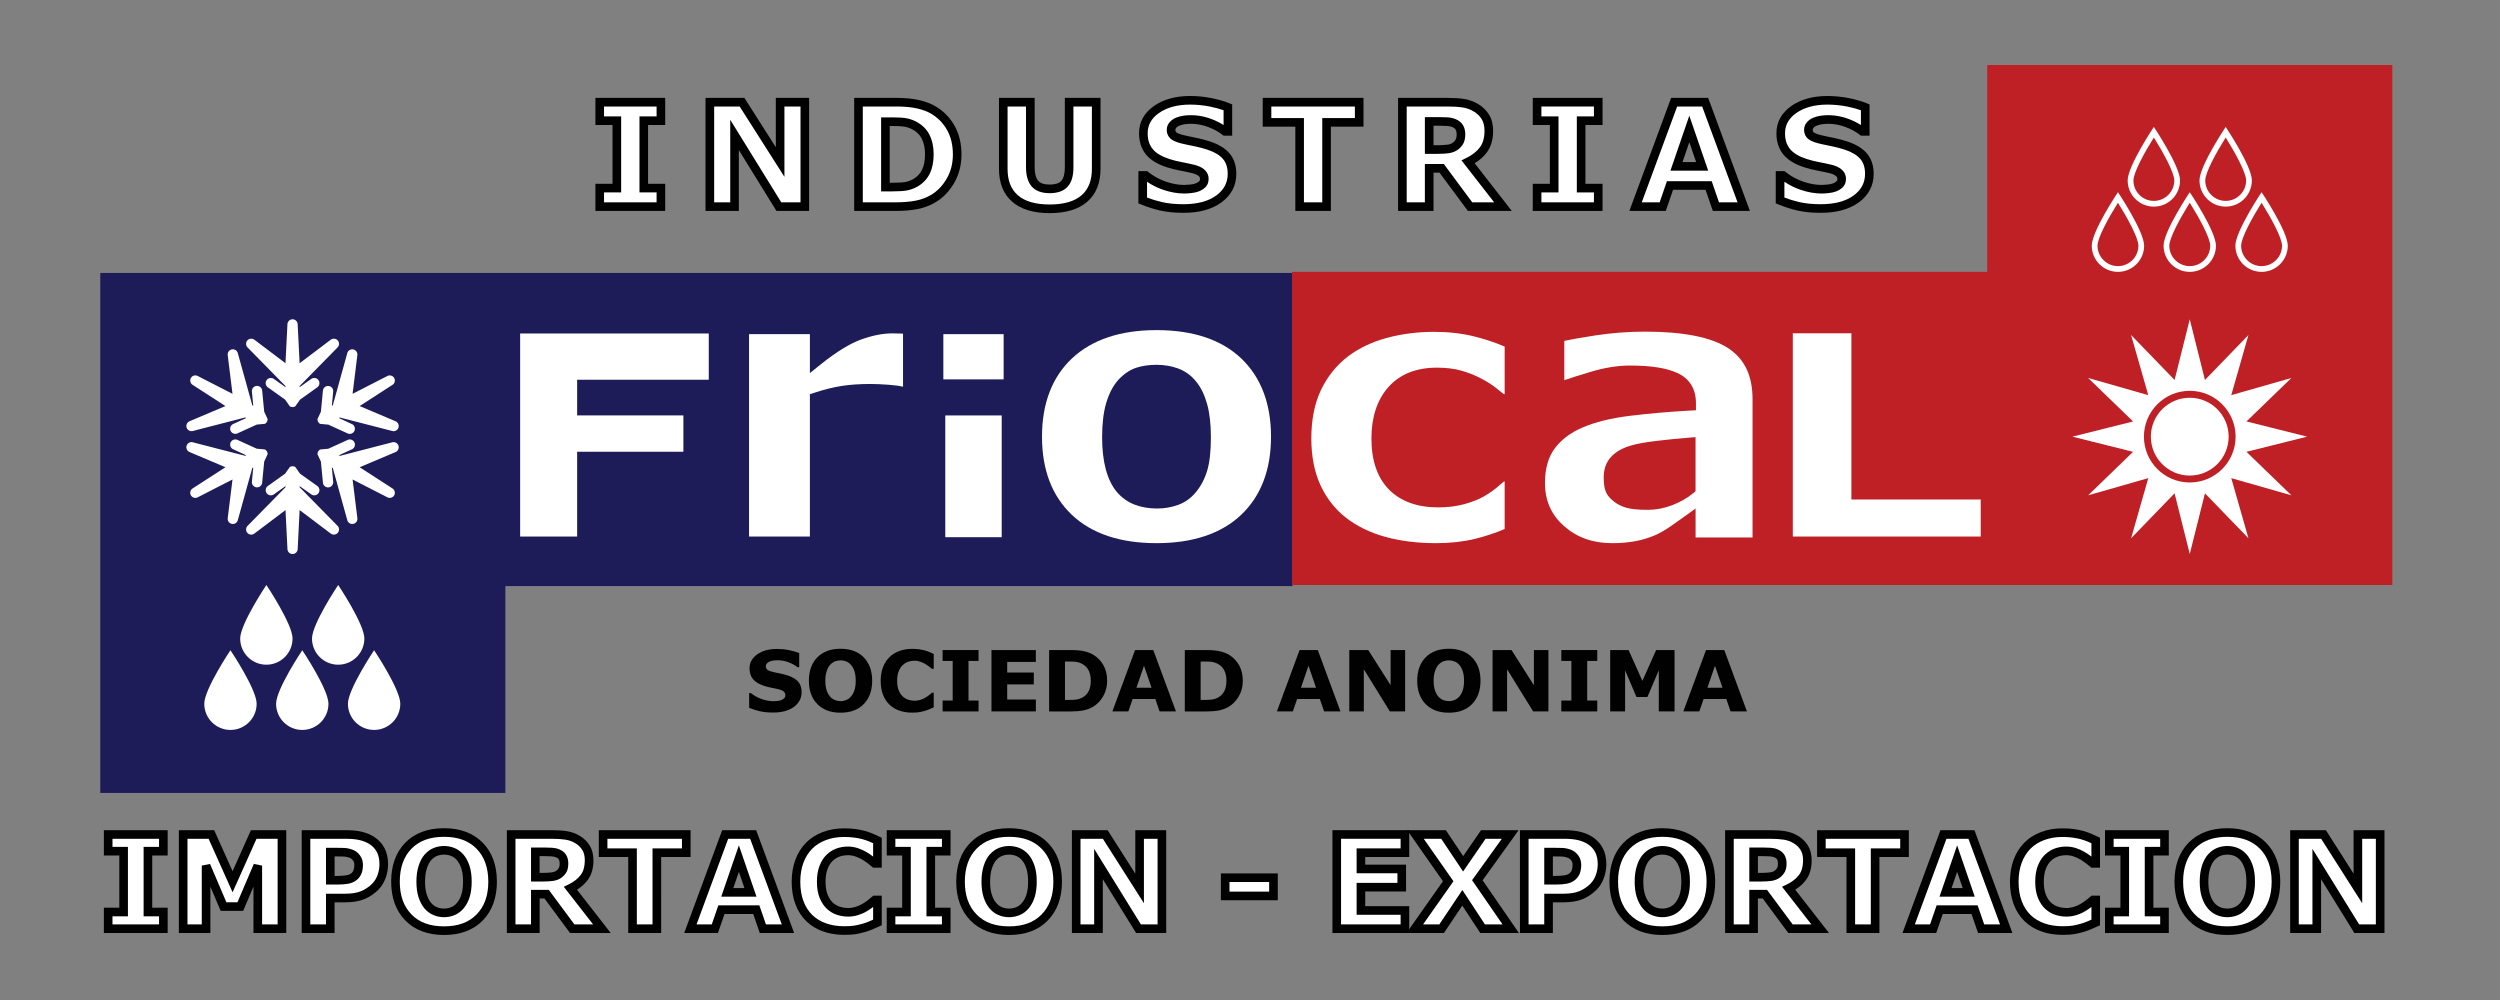 <?xml version="1.0" encoding="utf-8"?>
<!-- Generator: Adobe Illustrator 16.0.0, SVG Export Plug-In . SVG Version: 6.00 Build 0)  -->
<!DOCTYPE svg PUBLIC "-//W3C//DTD SVG 1.1//EN" "http://www.w3.org/Graphics/SVG/1.1/DTD/svg11.dtd">
<svg version="1.1" id="Layer_1" xmlns="http://www.w3.org/2000/svg" xmlns:xlink="http://www.w3.org/1999/xlink" x="0px" y="0px"
	 width="200px" height="80px" viewBox="0 0 200 80" enable-background="new 0 0 200 80" xml:space="preserve">
<rect x="0" y="0" width="200" height="80" fill="#808080" stroke="none"/>
<g>
	<g>
		<g>
			<g>
				<polygon fill="#1E1C58" points="103.402,21.835 40.429,21.835 8.022,21.835 8.022,42.29 8.022,63.435 40.429,63.435 
					40.429,46.887 103.402,46.887 				"/>
			</g>
		</g>
		<g>
			<g>
				<polygon fill="#BE2025" points="103.359,46.8 158.979,46.8 191.384,46.8 191.384,26.346 191.384,5.201 158.979,5.201 
					158.979,21.749 103.359,21.749 				"/>
			</g>
		</g>
	</g>
	<g>
		<g>
			<g>
				<polygon fill="#FFFFFF" points="41.612,42.923 41.612,26.679 56.701,26.679 56.701,30.379 46.171,30.379 46.171,33.233 
					54.671,33.233 54.671,36.14 46.171,36.14 46.171,42.923 				"/>
			</g>
		</g>
		<g>
			<g>
				<path fill="#FFFFFF" d="M59.924,42.923V26.731h4.867v3.114l0.879-0.704c1.248-0.998,2.338-1.668,3.24-1.989
					c0.899-0.32,1.731-0.482,2.473-0.482c0.202,0,0.431,0.005,0.685,0.015c0.06,0.003,0.119,0.005,0.174,0.008v4.245
					c-0.285-0.07-0.668-0.122-1.163-0.159c-0.575-0.041-1.053-0.061-1.436-0.061c-0.868,0-1.648,0.053-2.32,0.158
					c-0.671,0.107-1.402,0.289-2.171,0.543l-0.362,0.117v11.387H59.924z"/>
			</g>
		</g>
		<g>
			<g>
				<path fill="#FFFFFF" d="M75.623,42.976v-9.741h4.512v9.741H75.623z M75.468,30.349v-3.617h4.822v3.617H75.468z"/>
			</g>
		</g>
		<g>
			<g>
				<path fill="#FFFFFF" d="M92.521,43.453c-2.908,0-5.188-0.763-6.774-2.268c-1.584-1.503-2.387-3.604-2.387-6.245
					c0-2.662,0.808-4.771,2.4-6.269c1.597-1.501,3.871-2.262,6.76-2.262c2.927,0,5.211,0.766,6.788,2.274
					c1.575,1.509,2.373,3.613,2.373,6.256c0,2.641-0.803,4.741-2.387,6.245C97.708,42.69,95.429,43.453,92.521,43.453z
					 M92.521,29.184c-0.604,0-1.154,0.08-1.634,0.24c-0.512,0.169-1,0.505-1.448,0.995c-0.401,0.455-0.715,1.064-0.942,1.818
					c-0.217,0.731-0.328,1.65-0.328,2.732c0,0.967,0.096,1.822,0.285,2.542c0.196,0.75,0.496,1.369,0.89,1.841
					c0.394,0.462,0.871,0.803,1.422,1.018c0.532,0.206,1.138,0.311,1.802,0.311c0.576,0,1.135-0.094,1.661-0.281
					c0.558-0.199,1.036-0.537,1.423-1.003c0.408-0.482,0.72-1.07,0.923-1.746c0.2-0.664,0.297-1.542,0.297-2.681
					c0-1.039-0.102-1.93-0.303-2.648c-0.207-0.741-0.505-1.35-0.886-1.808c-0.393-0.483-0.88-0.835-1.443-1.039
					C93.708,29.281,93.129,29.184,92.521,29.184z"/>
			</g>
		</g>
		<g>
			<g>
				<path fill="#FFFFFF" d="M114.887,43.453c-1.488,0-2.863-0.171-4.086-0.51c-1.202-0.333-2.26-0.853-3.145-1.542
					c-0.863-0.68-1.545-1.554-2.023-2.596c-0.482-1.047-0.727-2.303-0.727-3.729c0-1.506,0.262-2.815,0.778-3.89
					c0.515-1.074,1.241-1.974,2.157-2.677c0.892-0.669,1.943-1.168,3.12-1.481c1.198-0.32,2.46-0.481,3.751-0.481
					c1.154,0,2.235,0.122,3.209,0.362c0.862,0.214,1.686,0.488,2.452,0.815v3.808h-0.071c-0.189-0.155-0.408-0.33-0.652-0.521
					c-0.34-0.265-0.752-0.521-1.228-0.767c-0.454-0.235-0.964-0.436-1.517-0.593c-0.562-0.16-1.217-0.24-1.948-0.24
					c-1.669,0-2.979,0.527-3.896,1.567c-0.894,1.017-1.347,2.395-1.347,4.098c0,1.764,0.471,3.137,1.398,4.08
					c0.936,0.95,2.26,1.434,3.939,1.434c0.759,0,1.457-0.085,2.074-0.254c0.612-0.168,1.133-0.37,1.549-0.604
					c0.385-0.219,0.728-0.449,1.021-0.688c0.22-0.179,0.427-0.355,0.621-0.529h0.056v3.805c-0.771,0.328-1.575,0.594-2.396,0.793
					C117.054,43.339,116.014,43.453,114.887,43.453z"/>
			</g>
		</g>
		<g>
			<g>
				<path fill="#FFFFFF" d="M128.99,43.453c-1.558,0-2.822-0.446-3.863-1.364c-1.029-0.906-1.529-2.036-1.529-3.453
					c0-1.129,0.259-2.053,0.77-2.749c0.52-0.706,1.273-1.275,2.238-1.688c1-0.433,2.264-0.745,3.762-0.93
					c1.544-0.189,3.16-0.331,4.802-0.42l0.506-0.027v-0.578c0-1.137-0.521-1.971-1.507-2.413c-0.88-0.396-2.109-0.587-3.76-0.587
					c-0.985,0-2.047,0.169-3.154,0.502c-0.916,0.273-1.625,0.498-2.111,0.67v-3.145c0.586-0.127,1.416-0.272,2.474-0.436
					c1.318-0.2,2.656-0.304,3.976-0.304c3.101,0,5.352,0.452,6.688,1.342c1.293,0.859,1.922,2.189,1.922,4.067v11.058h-4.557v-2.319
					l-0.859,0.621c-0.303,0.221-0.678,0.486-1.127,0.797c-0.424,0.294-0.824,0.527-1.191,0.694c-0.513,0.223-1.057,0.392-1.61,0.498
					C130.292,43.397,129.664,43.453,128.99,43.453z M135.064,35.017c-0.774,0.062-1.612,0.146-2.514,0.252
					c-0.936,0.109-1.633,0.238-2.132,0.391c-0.654,0.197-1.174,0.499-1.538,0.897c-0.388,0.422-0.584,0.971-0.584,1.632
					c0,0.4,0.037,0.726,0.113,0.994c0.093,0.328,0.311,0.628,0.648,0.896c0.29,0.243,0.648,0.428,1.057,0.543
					c0.392,0.112,0.957,0.165,1.729,0.165c0.633,0,1.281-0.124,1.923-0.368c0.636-0.242,1.204-0.566,1.689-0.963l0.188-0.154v-4.33
					L135.064,35.017z"/>
			</g>
		</g>
		<g>
			<g>
				<polygon fill="#FFFFFF" points="143.425,42.923 143.425,26.663 148.111,26.663 148.111,39.96 158.458,39.96 158.458,42.923 				
					"/>
			</g>
		</g>
	</g>
	<g>
		<g>
			<path fill="#FFFFFF" d="M52.871,16.53h-4.893v-1.481h1.369V9.656h-1.369V8.175h4.893v1.481h-1.37v5.393h1.37V16.53z"/>
			<path fill="#010101" d="M53.216,16.876h-5.583v-2.172h1.369v-4.703h-1.369V7.83h5.583v2.171h-1.37v4.703h1.37V16.876z
				 M48.323,16.186h4.204v-0.792h-1.369V9.312h1.369V8.52h-4.204v0.792h1.369v6.082h-1.369V16.186z"/>
		</g>
		<g>
			<path fill="#FFFFFF" d="M64.386,16.53H62.31l-3.546-5.735v5.735h-1.975V8.175h2.575l3.047,4.786V8.175h1.976V16.53z"/>
			<path fill="#010101" d="M64.73,16.876h-2.613l-3.009-4.868v4.868h-2.666V7.83h3.109l2.514,3.947V7.83h2.665V16.876z
				 M62.501,16.186h1.54V8.52h-1.287v5.626L59.174,8.52h-2.041v7.666h1.286V9.583L62.501,16.186z"/>
		</g>
		<g>
			<path fill="#FFFFFF" d="M76.575,12.36c0,0.778-0.178,1.476-0.533,2.091c-0.355,0.615-0.805,1.089-1.347,1.417
				c-0.408,0.246-0.855,0.419-1.341,0.516c-0.487,0.098-1.062,0.146-1.729,0.146h-2.946V8.175h3.031
				c0.681,0,1.268,0.057,1.761,0.171c0.494,0.114,0.909,0.276,1.246,0.485c0.576,0.353,1.03,0.826,1.361,1.423
				S76.575,11.554,76.575,12.36z M74.347,12.345c0-0.551-0.1-1.021-0.3-1.412s-0.517-0.696-0.951-0.918
				c-0.221-0.107-0.446-0.182-0.676-0.221c-0.229-0.04-0.577-0.06-1.041-0.06h-0.544v5.23h0.544c0.513,0,0.889-0.024,1.128-0.07
				s0.473-0.132,0.702-0.255c0.393-0.226,0.68-0.525,0.864-0.901C74.255,13.362,74.347,12.897,74.347,12.345z"/>
			<path fill="#010101" d="M71.625,16.876h-3.291V7.83h3.375c0.703,0,1.322,0.061,1.839,0.18c0.527,0.122,0.981,0.3,1.35,0.528
				c0.623,0.381,1.122,0.901,1.481,1.549c0.357,0.646,0.54,1.411,0.54,2.273c0,0.836-0.195,1.598-0.579,2.264
				c-0.383,0.664-0.877,1.182-1.467,1.539c-0.439,0.267-0.928,0.454-1.452,0.56C72.916,16.823,72.312,16.876,71.625,16.876z
				 M69.024,16.186h2.602c0.641,0,1.2-0.048,1.661-0.14c0.445-0.089,0.859-0.248,1.23-0.473c0.489-0.297,0.902-0.732,1.228-1.295
				c0.322-0.559,0.486-1.204,0.486-1.918c0-0.744-0.153-1.396-0.454-1.939c-0.3-0.541-0.717-0.977-1.239-1.296
				c-0.306-0.19-0.69-0.338-1.144-0.443C72.928,8.574,72.361,8.52,71.71,8.52h-2.686V16.186z M71.378,15.31h-0.889V9.39h0.889
				c0.487,0,0.846,0.021,1.099,0.064c0.261,0.045,0.521,0.129,0.771,0.252c0.503,0.256,0.874,0.614,1.106,1.069
				c0.224,0.438,0.338,0.967,0.338,1.569s-0.104,1.123-0.31,1.545c-0.214,0.438-0.552,0.791-1.003,1.049
				c-0.266,0.144-0.534,0.242-0.807,0.295C72.309,15.284,71.918,15.31,71.378,15.31z M71.179,14.62h0.199
				c0.488,0,0.846-0.021,1.062-0.064c0.204-0.039,0.407-0.113,0.604-0.221c0.327-0.187,0.564-0.432,0.718-0.748
				c0.159-0.326,0.24-0.745,0.24-1.242c0-0.493-0.088-0.915-0.262-1.256c-0.167-0.326-0.43-0.577-0.801-0.767
				c-0.186-0.092-0.382-0.155-0.578-0.189c-0.21-0.035-0.541-0.054-0.983-0.054h-0.199V14.62z"/>
		</g>
		<g>
			<path fill="#FFFFFF" d="M87.697,13.505c0,1.033-0.314,1.824-0.943,2.374c-0.628,0.551-1.554,0.825-2.777,0.825
				c-1.223,0-2.148-0.274-2.775-0.825c-0.626-0.55-0.94-1.339-0.94-2.368V8.175h2.166v5.213c0,0.579,0.122,1.012,0.365,1.297
				c0.243,0.284,0.638,0.426,1.184,0.426c0.539,0,0.933-0.137,1.181-0.409c0.249-0.273,0.373-0.711,0.373-1.313V8.175h2.167V13.505z
				"/>
			<path fill="#010101" d="M83.977,17.05c-1.304,0-2.314-0.307-3.002-0.912c-0.702-0.615-1.057-1.498-1.057-2.627V7.83h2.855v5.558
				c0,0.493,0.095,0.854,0.282,1.072c0.174,0.203,0.484,0.306,0.922,0.306c0.436,0,0.747-0.1,0.926-0.297
				c0.188-0.206,0.284-0.57,0.284-1.081V7.83h2.855v5.675c0,1.133-0.357,2.019-1.061,2.633C86.291,16.743,85.28,17.05,83.977,17.05z
				 M80.606,8.52v4.991c0,0.934,0.269,1.624,0.823,2.109c0.559,0.491,1.416,0.739,2.547,0.739c1.131,0,1.99-0.248,2.55-0.739
				c0.556-0.486,0.825-1.178,0.825-2.115V8.52h-1.477v4.868c0,0.697-0.151,1.203-0.463,1.545c-0.315,0.347-0.799,0.522-1.436,0.522
				c-0.65,0-1.136-0.185-1.446-0.547c-0.297-0.348-0.448-0.858-0.448-1.521V8.52H80.606z"/>
		</g>
		<g>
			<path fill="#FFFFFF" d="M98.561,13.904c0,0.822-0.349,1.491-1.047,2.006c-0.697,0.515-1.645,0.771-2.842,0.771
				c-0.692,0-1.295-0.061-1.81-0.183c-0.514-0.121-0.996-0.275-1.444-0.463v-2.004h0.235c0.445,0.356,0.943,0.629,1.495,0.82
				c0.552,0.19,1.082,0.286,1.591,0.286c0.131,0,0.303-0.012,0.516-0.034c0.213-0.021,0.387-0.059,0.522-0.112
				c0.165-0.066,0.3-0.151,0.406-0.252c0.107-0.101,0.161-0.251,0.161-0.449c0-0.183-0.078-0.341-0.233-0.474
				s-0.382-0.235-0.682-0.307c-0.314-0.074-0.646-0.144-0.996-0.209c-0.35-0.066-0.678-0.149-0.985-0.251
				c-0.703-0.229-1.209-0.538-1.518-0.929s-0.463-0.876-0.463-1.456c0-0.778,0.349-1.413,1.047-1.905
				c0.698-0.491,1.594-0.738,2.69-0.738c0.55,0,1.093,0.054,1.63,0.161c0.537,0.106,1.001,0.239,1.394,0.4v1.925H98
				c-0.337-0.27-0.749-0.494-1.237-0.676s-0.986-0.271-1.496-0.271c-0.179,0-0.358,0.012-0.535,0.036
				c-0.178,0.024-0.35,0.069-0.514,0.137c-0.146,0.056-0.271,0.142-0.376,0.256c-0.105,0.114-0.157,0.243-0.157,0.39
				c0,0.221,0.084,0.39,0.252,0.508c0.168,0.117,0.486,0.226,0.954,0.323c0.307,0.063,0.601,0.124,0.884,0.185
				c0.282,0.061,0.586,0.143,0.912,0.248c0.64,0.208,1.112,0.494,1.417,0.854C98.408,12.858,98.561,13.328,98.561,13.904z"/>
			<path fill="#010101" d="M94.672,17.026c-0.715,0-1.351-0.064-1.889-0.191c-0.529-0.125-1.034-0.286-1.499-0.48l-0.212-0.088
				v-2.578h0.702l0.094,0.075c0.412,0.329,0.88,0.585,1.393,0.763c0.514,0.178,1.011,0.268,1.479,0.268
				c0.122,0,0.282-0.011,0.48-0.031c0.182-0.02,0.328-0.05,0.433-0.092c0.119-0.048,0.219-0.109,0.294-0.181
				C95.991,14.448,96,14.359,96,14.291c0-0.058-0.013-0.127-0.112-0.212c-0.113-0.097-0.294-0.175-0.538-0.232
				c-0.309-0.073-0.635-0.143-0.979-0.207c-0.363-0.068-0.709-0.156-1.03-0.261c-0.764-0.248-1.33-0.599-1.681-1.043
				c-0.357-0.451-0.537-1.013-0.537-1.67c0-0.894,0.401-1.629,1.193-2.187c0.753-0.531,1.726-0.801,2.889-0.801
				c0.57,0,1.141,0.056,1.697,0.166c0.556,0.11,1.046,0.252,1.458,0.42l0.214,0.088v2.501h-0.695l-0.095-0.075
				c-0.307-0.246-0.691-0.455-1.142-0.622c-0.604-0.225-1.243-0.303-1.864-0.218c-0.149,0.021-0.293,0.059-0.43,0.115
				c-0.104,0.039-0.184,0.094-0.253,0.17c-0.046,0.051-0.066,0.097-0.066,0.156c0,0.133,0.051,0.188,0.105,0.226
				c0.073,0.051,0.276,0.153,0.827,0.268l0.885,0.185c0.293,0.062,0.608,0.148,0.946,0.257c0.699,0.229,1.229,0.552,1.574,0.962
				c0.358,0.423,0.539,0.971,0.539,1.628c0,0.935-0.399,1.703-1.187,2.284C96.964,16.744,95.939,17.026,94.672,17.026z
				 M91.762,15.804c0.371,0.142,0.766,0.263,1.179,0.359c0.487,0.115,1.069,0.174,1.73,0.174c1.117,0,2.004-0.236,2.638-0.704
				c0.61-0.45,0.907-1.016,0.907-1.729c0-0.497-0.123-0.884-0.376-1.184c-0.262-0.31-0.687-0.563-1.261-0.751
				c-0.312-0.1-0.604-0.18-0.876-0.237l-0.882-0.185c-0.527-0.109-0.871-0.229-1.082-0.378c-0.261-0.183-0.399-0.456-0.399-0.79
				c0-0.23,0.085-0.446,0.248-0.623c0.141-0.153,0.311-0.27,0.506-0.345c0.184-0.074,0.385-0.128,0.591-0.157
				c0.732-0.1,1.486-0.01,2.198,0.255c0.373,0.139,0.708,0.304,1.003,0.493V8.821c-0.325-0.117-0.7-0.217-1.117-0.301
				c-0.513-0.102-1.039-0.152-1.563-0.152c-1.018,0-1.857,0.227-2.492,0.675c-0.606,0.427-0.901,0.958-0.901,1.623
				c0,0.505,0.127,0.911,0.389,1.242c0.264,0.335,0.72,0.61,1.354,0.814c0.292,0.097,0.609,0.177,0.941,0.239
				c0.356,0.067,0.693,0.138,1.013,0.214c0.357,0.085,0.627,0.209,0.826,0.379c0.231,0.198,0.354,0.453,0.354,0.736
				c0,0.296-0.09,0.531-0.268,0.699c-0.137,0.13-0.31,0.239-0.513,0.321c-0.17,0.066-0.37,0.11-0.617,0.137
				c-0.228,0.023-0.412,0.035-0.552,0.035c-0.544,0-1.118-0.104-1.704-0.306c-0.457-0.157-0.884-0.371-1.273-0.636V15.804z"/>
		</g>
		<g>
			<path fill="#FFFFFF" d="M108.734,9.79h-2.609v6.74h-2.154V9.79h-2.609V8.175h7.373V9.79z"/>
			<path fill="#010101" d="M106.471,16.876h-2.844v-6.74h-2.609V7.83h8.062v2.306h-2.609V16.876z M104.316,16.186h1.465V9.446h2.609
				V8.52h-6.684v0.927h2.609V16.186z"/>
		</g>
		<g>
			<path fill="#FFFFFF" d="M120.238,16.53h-2.631l-2.273-3.064h-0.998v3.064h-2.145V8.175h3.614c0.493,0,0.918,0.027,1.274,0.084
				c0.354,0.056,0.688,0.178,0.998,0.365c0.314,0.187,0.564,0.429,0.75,0.727c0.184,0.297,0.277,0.67,0.277,1.119
				c0,0.617-0.143,1.12-0.43,1.51c-0.286,0.389-0.695,0.712-1.226,0.97L120.238,16.53z M116.877,10.733
				c0-0.209-0.043-0.389-0.129-0.539c-0.086-0.149-0.234-0.268-0.443-0.353c-0.146-0.061-0.316-0.098-0.51-0.11
				c-0.195-0.013-0.422-0.02-0.68-0.02h-0.779v2.251h0.662c0.344,0,0.631-0.017,0.863-0.051s0.427-0.11,0.584-0.229
				c0.149-0.116,0.259-0.245,0.328-0.385C116.843,11.157,116.877,10.969,116.877,10.733z"/>
			<path fill="#010101" d="M120.944,16.876h-3.511l-2.273-3.064h-0.48v3.064h-2.833V7.83h3.959c0.511,0,0.957,0.03,1.327,0.088
				c0.398,0.062,0.776,0.201,1.123,0.41c0.359,0.214,0.65,0.497,0.864,0.84c0.22,0.352,0.33,0.79,0.33,1.302
				c0,0.689-0.167,1.267-0.497,1.714c-0.246,0.336-0.576,0.629-0.982,0.875L120.944,16.876z M117.78,16.186h1.753l-2.617-3.359
				l0.383-0.187c0.479-0.232,0.848-0.523,1.1-0.865c0.24-0.326,0.361-0.766,0.361-1.305c0-0.381-0.075-0.696-0.225-0.938
				c-0.158-0.252-0.364-0.453-0.633-0.612c-0.273-0.165-0.566-0.272-0.877-0.321c-0.334-0.053-0.746-0.079-1.22-0.079h-3.269v7.666
				h1.453v-3.064h1.518L117.78,16.186z M114.998,12.308h-1.008v-2.94h1.125c0.267,0,0.501,0.008,0.702,0.021
				c0.231,0.016,0.439,0.061,0.618,0.135c0.281,0.115,0.486,0.283,0.611,0.5c0.117,0.203,0.176,0.441,0.176,0.711
				c0,0.291-0.047,0.525-0.14,0.717c-0.093,0.187-0.235,0.356-0.427,0.504c-0.205,0.157-0.455,0.257-0.745,0.3
				C115.662,12.29,115.362,12.308,114.998,12.308z M114.68,11.618h0.318c0.326,0,0.601-0.017,0.814-0.047
				c0.174-0.025,0.312-0.078,0.424-0.164c0.105-0.08,0.183-0.17,0.228-0.262c0.032-0.063,0.069-0.187,0.069-0.412
				c0-0.146-0.029-0.271-0.084-0.366c-0.047-0.082-0.139-0.151-0.275-0.207c-0.11-0.045-0.246-0.073-0.402-0.084
				c-0.188-0.013-0.406-0.02-0.656-0.02h-0.436V11.618z"/>
		</g>
		<g>
			<path fill="#FFFFFF" d="M127.859,16.53h-4.893v-1.481h1.369V9.656h-1.369V8.175h4.893v1.481h-1.369v5.393h1.369V16.53z"/>
			<path fill="#010101" d="M128.204,16.876h-5.583v-2.172h1.369v-4.703h-1.369V7.83h5.583v2.171h-1.369v4.703h1.369V16.876z
				 M123.311,16.186h4.204v-0.792h-1.369V9.312h1.369V8.52h-4.204v0.792h1.369v6.082h-1.369V16.186z"/>
		</g>
		<g>
			<path fill="#FFFFFF" d="M139.498,16.53h-2.226l-0.581-1.689h-3.093l-0.581,1.689h-2.172l3.086-8.355h2.48L139.498,16.53z
				 M136.173,13.309l-1.028-2.993l-1.027,2.993H136.173z"/>
			<path fill="#010101" d="M139.992,16.876h-2.965l-0.582-1.69h-2.601l-0.582,1.69h-2.913l3.342-9.046h2.961L139.992,16.876z
				 M137.519,16.186h1.485l-2.832-7.666h-2l-2.832,7.666h1.431l0.582-1.688h3.585L137.519,16.186z M136.656,13.653h-3.022
				l1.511-4.398L136.656,13.653z M134.6,12.964h1.09l-0.545-1.587L134.6,12.964z"/>
		</g>
		<g>
			<path fill="#FFFFFF" d="M149.549,13.904c0,0.822-0.35,1.491-1.047,2.006s-1.646,0.771-2.842,0.771
				c-0.692,0-1.296-0.061-1.811-0.183c-0.514-0.121-0.996-0.275-1.444-0.463v-2.004h0.235c0.445,0.356,0.943,0.629,1.496,0.82
				c0.551,0.19,1.082,0.286,1.59,0.286c0.131,0,0.303-0.012,0.517-0.034c0.214-0.021,0.388-0.059,0.522-0.112
				c0.164-0.066,0.301-0.151,0.406-0.252c0.107-0.101,0.16-0.251,0.16-0.449c0-0.183-0.078-0.341-0.232-0.474
				c-0.155-0.133-0.383-0.235-0.682-0.307c-0.314-0.074-0.647-0.144-0.996-0.209c-0.35-0.066-0.679-0.149-0.985-0.251
				c-0.703-0.229-1.21-0.538-1.519-0.929s-0.463-0.876-0.463-1.456c0-0.778,0.35-1.413,1.047-1.905
				c0.698-0.491,1.596-0.738,2.691-0.738c0.55,0,1.093,0.054,1.629,0.161c0.537,0.106,1.002,0.239,1.395,0.4v1.925h-0.229
				c-0.337-0.27-0.749-0.494-1.237-0.676s-0.986-0.271-1.496-0.271c-0.18,0-0.357,0.012-0.535,0.036s-0.35,0.069-0.514,0.137
				c-0.146,0.056-0.271,0.142-0.375,0.256c-0.105,0.114-0.158,0.243-0.158,0.39c0,0.221,0.084,0.39,0.253,0.508
				c0.169,0.117,0.486,0.226,0.954,0.323c0.307,0.063,0.602,0.124,0.884,0.185s0.587,0.143,0.911,0.248
				c0.641,0.208,1.112,0.494,1.418,0.854C149.396,12.858,149.549,13.328,149.549,13.904z"/>
			<path fill="#010101" d="M145.66,17.026c-0.715,0-1.352-0.064-1.89-0.191c-0.528-0.125-1.033-0.286-1.499-0.48l-0.211-0.088
				v-2.578h0.701l0.094,0.075c0.412,0.329,0.881,0.585,1.394,0.763s1.011,0.268,1.478,0.268c0.122,0,0.282-0.011,0.48-0.031
				c0.183-0.02,0.328-0.05,0.434-0.092c0.118-0.048,0.219-0.109,0.294-0.181c0.044-0.042,0.054-0.131,0.054-0.199
				c0-0.058-0.014-0.127-0.113-0.212c-0.112-0.097-0.293-0.175-0.537-0.232c-0.31-0.073-0.636-0.143-0.98-0.207
				c-0.361-0.068-0.709-0.156-1.029-0.261c-0.764-0.248-1.33-0.599-1.68-1.043c-0.357-0.451-0.537-1.013-0.537-1.67
				c0-0.894,0.4-1.629,1.192-2.187c0.753-0.531,1.726-0.801,2.89-0.801c0.569,0,1.141,0.056,1.697,0.166
				c0.555,0.11,1.045,0.252,1.457,0.42l0.215,0.088v2.501h-0.695l-0.096-0.075c-0.307-0.246-0.69-0.455-1.141-0.622
				c-0.605-0.225-1.243-0.303-1.865-0.218c-0.148,0.021-0.293,0.059-0.43,0.115c-0.104,0.039-0.184,0.094-0.252,0.17
				c-0.047,0.051-0.066,0.097-0.066,0.156c0,0.133,0.051,0.188,0.105,0.226c0.072,0.051,0.275,0.153,0.826,0.268l0.885,0.185
				c0.293,0.062,0.609,0.148,0.946,0.257c0.698,0.229,1.229,0.552,1.574,0.962c0.357,0.423,0.539,0.971,0.539,1.628
				c0,0.935-0.399,1.703-1.187,2.284C147.952,16.744,146.927,17.026,145.66,17.026z M142.75,15.804
				c0.371,0.142,0.766,0.263,1.18,0.359c0.486,0.115,1.068,0.174,1.73,0.174c1.115,0,2.004-0.236,2.637-0.704
				c0.611-0.45,0.907-1.016,0.907-1.729c0-0.497-0.123-0.884-0.376-1.184c-0.263-0.31-0.687-0.563-1.261-0.751
				c-0.312-0.1-0.604-0.18-0.876-0.237l-0.883-0.185c-0.526-0.109-0.87-0.229-1.082-0.378c-0.261-0.183-0.399-0.456-0.399-0.79
				c0-0.23,0.086-0.446,0.248-0.623c0.141-0.153,0.312-0.27,0.507-0.345c0.184-0.074,0.385-0.128,0.59-0.157
				c0.732-0.1,1.486-0.01,2.198,0.255c0.372,0.139,0.708,0.304,1.003,0.493V8.821c-0.325-0.117-0.7-0.217-1.117-0.301
				c-0.513-0.102-1.038-0.152-1.562-0.152c-1.02,0-1.857,0.227-2.492,0.675c-0.606,0.427-0.9,0.958-0.9,1.623
				c0,0.505,0.127,0.911,0.389,1.242c0.264,0.335,0.72,0.61,1.354,0.814c0.293,0.097,0.609,0.177,0.941,0.239
				c0.355,0.067,0.693,0.138,1.013,0.214c0.356,0.085,0.627,0.209,0.826,0.379c0.231,0.198,0.354,0.453,0.354,0.736
				c0,0.296-0.09,0.531-0.268,0.699c-0.138,0.13-0.31,0.239-0.513,0.321c-0.17,0.066-0.37,0.11-0.617,0.137
				c-0.229,0.023-0.412,0.035-0.553,0.035c-0.544,0-1.117-0.104-1.703-0.306c-0.457-0.157-0.883-0.371-1.273-0.636V15.804z"/>
		</g>
	</g>
	<g>
		<g>
			<path fill="#010101" d="M64.13,55.37c0,0.484-0.206,0.878-0.615,1.18c-0.41,0.303-0.967,0.453-1.671,0.453
				c-0.407,0-0.761-0.035-1.063-0.106s-0.585-0.162-0.849-0.272v-1.178h0.138c0.261,0.209,0.555,0.369,0.879,0.482
				c0.324,0.111,0.637,0.168,0.936,0.168c0.077,0,0.178-0.007,0.303-0.02c0.125-0.014,0.228-0.035,0.307-0.066
				c0.096-0.04,0.176-0.089,0.239-0.148s0.094-0.147,0.094-0.264c0-0.108-0.046-0.201-0.137-0.279s-0.225-0.138-0.4-0.18
				c-0.185-0.044-0.38-0.085-0.585-0.123c-0.206-0.039-0.399-0.088-0.58-0.147c-0.413-0.134-0.711-0.316-0.892-0.546
				c-0.181-0.23-0.272-0.515-0.272-0.855c0-0.457,0.205-0.831,0.615-1.12s0.938-0.434,1.582-0.434c0.323,0,0.643,0.03,0.958,0.094
				c0.315,0.062,0.588,0.142,0.819,0.235v1.132H63.8c-0.198-0.158-0.44-0.29-0.727-0.397c-0.287-0.107-0.58-0.16-0.879-0.16
				c-0.105,0-0.21,0.008-0.315,0.021c-0.104,0.015-0.205,0.042-0.302,0.081c-0.085,0.032-0.16,0.082-0.221,0.15
				c-0.062,0.066-0.092,0.143-0.092,0.229c0,0.13,0.049,0.229,0.148,0.298c0.099,0.07,0.286,0.134,0.561,0.19
				c0.181,0.038,0.354,0.074,0.52,0.108c0.166,0.036,0.345,0.084,0.536,0.146c0.376,0.123,0.653,0.291,0.833,0.502
				C64.041,54.757,64.13,55.032,64.13,55.37z"/>
		</g>
		<g>
			<path fill="#010101" d="M69.774,54.46c0,0.783-0.224,1.405-0.673,1.865c-0.448,0.461-1.068,0.691-1.86,0.691
				c-0.79,0-1.408-0.23-1.857-0.691c-0.448-0.46-0.673-1.082-0.673-1.865c0-0.789,0.225-1.413,0.673-1.872
				c0.449-0.458,1.067-0.687,1.857-0.687c0.788,0,1.407,0.229,1.857,0.687C69.549,53.047,69.774,53.671,69.774,54.46z
				 M68.095,55.704c0.123-0.149,0.214-0.326,0.274-0.529c0.059-0.204,0.089-0.442,0.089-0.717c0-0.295-0.035-0.546-0.102-0.754
				c-0.068-0.205-0.157-0.373-0.268-0.501c-0.112-0.132-0.241-0.228-0.387-0.286c-0.146-0.06-0.298-0.089-0.457-0.089
				c-0.16,0-0.312,0.028-0.454,0.085c-0.142,0.057-0.272,0.152-0.391,0.284c-0.11,0.124-0.2,0.293-0.269,0.51
				c-0.069,0.216-0.104,0.468-0.104,0.753c0,0.293,0.033,0.541,0.1,0.748c0.067,0.205,0.156,0.373,0.266,0.503
				s0.239,0.225,0.386,0.286c0.147,0.062,0.303,0.093,0.465,0.093c0.163,0,0.317-0.032,0.465-0.094
				C67.857,55.934,67.985,55.836,68.095,55.704z"/>
		</g>
		<g>
			<path fill="#010101" d="M72.961,57.011c-0.365,0-0.703-0.055-1.012-0.162s-0.574-0.269-0.796-0.482
				c-0.222-0.213-0.394-0.479-0.516-0.798c-0.122-0.318-0.183-0.687-0.183-1.104c0-0.389,0.059-0.742,0.174-1.059
				c0.117-0.317,0.286-0.588,0.508-0.816c0.213-0.217,0.478-0.385,0.793-0.504c0.316-0.118,0.66-0.178,1.034-0.178
				c0.207,0,0.393,0.012,0.559,0.035c0.167,0.023,0.32,0.053,0.46,0.091c0.147,0.042,0.281,0.089,0.401,0.14
				c0.12,0.052,0.225,0.1,0.315,0.145v1.189h-0.145c-0.062-0.053-0.139-0.115-0.232-0.186c-0.094-0.073-0.2-0.145-0.318-0.215
				c-0.121-0.07-0.252-0.129-0.393-0.176c-0.141-0.05-0.292-0.073-0.452-0.073c-0.178,0-0.348,0.028-0.508,0.083
				c-0.161,0.057-0.309,0.149-0.445,0.279c-0.13,0.125-0.234,0.291-0.315,0.497s-0.12,0.456-0.12,0.751
				c0,0.307,0.043,0.562,0.13,0.77c0.087,0.207,0.196,0.369,0.328,0.487c0.134,0.12,0.284,0.206,0.449,0.259
				c0.165,0.051,0.327,0.077,0.488,0.077c0.154,0,0.306-0.023,0.457-0.069c0.15-0.046,0.289-0.108,0.417-0.188
				c0.107-0.062,0.208-0.131,0.3-0.203s0.168-0.135,0.227-0.188h0.132v1.176c-0.123,0.054-0.241,0.105-0.353,0.154
				c-0.112,0.048-0.229,0.09-0.353,0.125c-0.16,0.046-0.311,0.082-0.452,0.105C73.4,56.997,73.207,57.011,72.961,57.011z"/>
		</g>
		<g>
			<path fill="#010101" d="M78.284,56.914h-2.875v-0.87h0.805v-3.17h-0.805v-0.871h2.875v0.871h-0.804v3.17h0.804V56.914z"/>
		</g>
		<g>
			<path fill="#010101" d="M82.869,56.914h-3.552v-4.911h3.552v0.949h-2.292V53.8h2.127v0.951h-2.127v1.214h2.292V56.914z"/>
		</g>
		<g>
			<path fill="#010101" d="M88.572,54.464c0,0.457-0.104,0.867-0.313,1.229c-0.208,0.361-0.473,0.639-0.792,0.833
				c-0.24,0.145-0.503,0.246-0.789,0.304c-0.286,0.057-0.625,0.085-1.016,0.085h-1.732v-4.911h1.781c0.4,0,0.746,0.033,1.037,0.101
				c0.29,0.067,0.534,0.162,0.732,0.285c0.338,0.208,0.605,0.485,0.8,0.837C88.475,53.575,88.572,53.989,88.572,54.464z
				 M87.263,54.453c0-0.323-0.059-0.599-0.176-0.829c-0.118-0.229-0.304-0.41-0.56-0.539c-0.13-0.064-0.262-0.107-0.397-0.131
				c-0.136-0.022-0.34-0.034-0.612-0.034h-0.32v3.074h0.32c0.301,0,0.522-0.015,0.663-0.042c0.141-0.026,0.278-0.077,0.412-0.149
				c0.231-0.132,0.4-0.308,0.508-0.529C87.208,55.053,87.263,54.779,87.263,54.453z"/>
		</g>
		<g>
			<path fill="#010101" d="M94.077,56.914h-1.308l-0.342-0.992h-1.818l-0.342,0.992h-1.277l1.814-4.911h1.458L94.077,56.914z
				 M92.123,55.021l-0.604-1.76l-0.605,1.76H92.123z"/>
		</g>
		<g>
			<path fill="#010101" d="M99.424,54.464c0,0.457-0.104,0.867-0.313,1.229c-0.209,0.361-0.473,0.639-0.792,0.833
				c-0.24,0.145-0.502,0.246-0.788,0.304c-0.286,0.057-0.625,0.085-1.016,0.085h-1.731v-4.911h1.781c0.4,0,0.746,0.033,1.036,0.101
				c0.29,0.067,0.534,0.162,0.732,0.285c0.339,0.208,0.605,0.485,0.8,0.837C99.327,53.575,99.424,53.989,99.424,54.464z
				 M98.115,54.453c0-0.323-0.059-0.599-0.176-0.829c-0.118-0.229-0.304-0.41-0.559-0.539c-0.13-0.064-0.262-0.107-0.397-0.131
				c-0.135-0.022-0.339-0.034-0.612-0.034h-0.32v3.074h0.32c0.301,0,0.522-0.015,0.663-0.042c0.141-0.026,0.278-0.077,0.412-0.149
				c0.231-0.132,0.4-0.308,0.508-0.529C98.061,55.053,98.115,54.779,98.115,54.453z"/>
		</g>
		<g>
			<path fill="#010101" d="M107.238,56.914h-1.309l-0.342-0.992h-1.817l-0.343,0.992h-1.276l1.815-4.911h1.457L107.238,56.914z
				 M105.283,55.021l-0.604-1.76l-0.605,1.76H105.283z"/>
		</g>
		<g>
			<path fill="#010101" d="M112.41,56.914h-1.22l-2.085-3.371v3.371h-1.162v-4.911h1.516l1.791,2.813v-2.813h1.16V56.914z"/>
		</g>
		<g>
			<path fill="#010101" d="M118.44,54.46c0,0.783-0.225,1.405-0.673,1.865c-0.449,0.461-1.068,0.691-1.86,0.691
				c-0.79,0-1.409-0.23-1.857-0.691c-0.448-0.46-0.673-1.082-0.673-1.865c0-0.789,0.225-1.413,0.673-1.872
				c0.448-0.458,1.067-0.687,1.857-0.687c0.787,0,1.406,0.229,1.856,0.687C118.215,53.047,118.44,53.671,118.44,54.46z
				 M116.762,55.704c0.122-0.149,0.215-0.326,0.273-0.529c0.059-0.204,0.089-0.442,0.089-0.717c0-0.295-0.034-0.546-0.103-0.754
				c-0.068-0.205-0.157-0.373-0.268-0.501c-0.111-0.132-0.24-0.228-0.387-0.286c-0.146-0.06-0.299-0.089-0.457-0.089
				c-0.16,0-0.312,0.028-0.453,0.085c-0.143,0.057-0.272,0.152-0.392,0.284c-0.11,0.124-0.199,0.293-0.269,0.51
				c-0.069,0.216-0.104,0.468-0.104,0.753c0,0.293,0.033,0.541,0.101,0.748c0.067,0.205,0.155,0.373,0.265,0.503
				c0.11,0.13,0.239,0.225,0.387,0.286c0.146,0.062,0.303,0.093,0.465,0.093c0.163,0,0.318-0.032,0.465-0.094
				C116.523,55.934,116.651,55.836,116.762,55.704z"/>
		</g>
		<g>
			<path fill="#010101" d="M123.873,56.914h-1.221l-2.084-3.371v3.371h-1.162v-4.911h1.514l1.792,2.813v-2.813h1.161V56.914z"/>
		</g>
		<g>
			<path fill="#010101" d="M127.781,56.914h-2.876v-0.87h0.806v-3.17h-0.806v-0.871h2.876v0.871h-0.805v3.17h0.805V56.914z"/>
		</g>
		<g>
			<path fill="#010101" d="M133.963,56.914h-1.26v-3.288l-0.91,2.134h-0.875l-0.91-2.134v3.288h-1.193v-4.911h1.471l1.105,2.465
				l1.101-2.465h1.472V56.914z"/>
		</g>
		<g>
			<path fill="#010101" d="M139.756,56.914h-1.309l-0.342-0.992h-1.818l-0.342,0.992h-1.277l1.814-4.911h1.459L139.756,56.914z
				 M137.801,55.021l-0.604-1.76l-0.604,1.76H137.801z"/>
		</g>
	</g>
	<g>
		<g>
			<path fill="#FFFFFF" d="M13.068,74.297H8.654V72.96h1.235v-4.865H8.654v-1.336h4.415v1.336h-1.235v4.865h1.235V74.297z"/>
			<path fill="#010101" d="M13.413,74.641H8.309v-2.025h1.236v-4.176H8.309v-2.025h5.104v2.025h-1.235v4.176h1.235V74.641z
				 M8.998,73.952h3.726v-0.646h-1.235V67.75h1.235v-0.646H8.998v0.646h1.236v5.556H8.998V73.952z"/>
		</g>
		<g>
			<path fill="#FFFFFF" d="M22.556,74.297h-1.934v-5.048l-1.397,3.276h-1.342l-1.397-3.276v5.048h-1.833v-7.538h2.258l1.696,3.781
				l1.691-3.781h2.258V74.297z"/>
			<path fill="#010101" d="M22.9,74.641h-2.623v-3.704l-0.825,1.933h-1.797l-0.825-1.933v3.704h-2.522v-8.227h2.826l1.472,3.283
				l1.468-3.283H22.9V74.641z M20.967,73.952h1.244v-6.849h-1.69l-1.914,4.28l-1.919-4.28h-1.69v6.849h1.143v-4.703l0.662-0.134
				l1.308,3.065h0.886l1.309-3.065l0.662,0.134V73.952z"/>
		</g>
		<g>
			<path fill="#FFFFFF" d="M30.702,69.138c0,0.338-0.06,0.668-0.177,0.99c-0.118,0.322-0.287,0.594-0.506,0.812
				c-0.301,0.297-0.636,0.521-1.005,0.674c-0.37,0.15-0.83,0.227-1.38,0.227h-1.209v2.456h-1.944v-7.538h3.2
				c0.479,0,0.883,0.041,1.212,0.124s0.62,0.206,0.873,0.372c0.304,0.199,0.536,0.454,0.696,0.764
				C30.621,68.33,30.702,68.702,30.702,69.138z M28.691,69.181c0-0.212-0.058-0.395-0.172-0.548c-0.115-0.153-0.249-0.26-0.4-0.321
				c-0.203-0.08-0.4-0.125-0.593-0.133c-0.192-0.008-0.449-0.013-0.769-0.013h-0.334v2.253h0.557c0.331,0,0.603-0.02,0.818-0.061
				c0.214-0.04,0.394-0.121,0.539-0.243c0.125-0.106,0.215-0.235,0.271-0.386S28.691,69.396,28.691,69.181z"/>
			<path fill="#010101" d="M26.769,74.641h-2.634v-8.227h3.544c0.505,0,0.941,0.045,1.296,0.134
				c0.364,0.092,0.692,0.232,0.978,0.418c0.354,0.232,0.627,0.533,0.814,0.896c0.185,0.358,0.279,0.788,0.279,1.276
				c0,0.376-0.067,0.75-0.199,1.108c-0.134,0.368-0.332,0.685-0.586,0.938c-0.333,0.328-0.708,0.579-1.118,0.748
				c-0.41,0.168-0.918,0.253-1.511,0.253h-0.865V74.641z M24.824,73.952h1.255v-2.455h1.554c0.502,0,0.922-0.068,1.25-0.203
				c0.325-0.133,0.626-0.335,0.893-0.599c0.182-0.182,0.325-0.413,0.425-0.687c0.104-0.283,0.156-0.576,0.156-0.871
				c0-0.377-0.068-0.7-0.202-0.961c-0.133-0.259-0.323-0.466-0.579-0.635c-0.22-0.143-0.478-0.252-0.768-0.325
				c-0.3-0.075-0.68-0.113-1.128-0.113h-2.855V73.952z M26.98,70.764h-0.901v-2.942h0.679c0.326,0,0.588,0.004,0.783,0.013
				c0.232,0.011,0.469,0.063,0.707,0.158c0.21,0.084,0.395,0.229,0.547,0.435c0.161,0.214,0.241,0.467,0.241,0.754
				c0,0.256-0.036,0.48-0.105,0.668c-0.076,0.205-0.2,0.383-0.369,0.527c-0.194,0.163-0.428,0.27-0.701,0.321
				C27.624,70.742,27.336,70.764,26.98,70.764z M26.769,70.073h0.212c0.308,0,0.562-0.018,0.754-0.054
				c0.157-0.03,0.282-0.085,0.382-0.169c0.077-0.065,0.133-0.146,0.168-0.241c0.041-0.111,0.062-0.255,0.062-0.429
				c0-0.137-0.034-0.248-0.104-0.342c-0.076-0.102-0.159-0.17-0.252-0.207c-0.165-0.065-0.326-0.103-0.479-0.109
				c-0.185-0.008-0.434-0.012-0.743-0.012V70.073z"/>
		</g>
		<g>
			<path fill="#FFFFFF" d="M39.409,70.53c0,1.201-0.344,2.155-1.033,2.863c-0.688,0.707-1.64,1.06-2.855,1.06
				c-1.212,0-2.162-0.353-2.851-1.06c-0.688-0.708-1.033-1.662-1.033-2.863c0-1.212,0.344-2.17,1.033-2.873
				c0.688-0.704,1.639-1.056,2.851-1.056c1.208,0,2.158,0.352,2.85,1.056C39.063,68.36,39.409,69.318,39.409,70.53z M36.833,72.438
				c0.189-0.229,0.329-0.5,0.42-0.812c0.091-0.312,0.137-0.679,0.137-1.101c0-0.452-0.052-0.837-0.157-1.154s-0.241-0.574-0.41-0.77
				c-0.173-0.202-0.371-0.35-0.596-0.44c-0.224-0.091-0.458-0.137-0.701-0.137c-0.246,0-0.478,0.043-0.695,0.131
				c-0.218,0.088-0.418,0.233-0.601,0.436c-0.168,0.189-0.306,0.45-0.412,0.783c-0.106,0.332-0.16,0.717-0.16,1.156
				c0,0.449,0.051,0.831,0.154,1.146c0.103,0.316,0.239,0.573,0.408,0.771c0.168,0.199,0.366,0.347,0.592,0.441
				c0.226,0.094,0.464,0.142,0.713,0.142c0.25,0,0.488-0.048,0.715-0.145C36.466,72.791,36.664,72.642,36.833,72.438z"/>
			<path fill="#010101" d="M35.521,74.799c-1.302,0-2.345-0.392-3.098-1.165c-0.75-0.771-1.13-1.814-1.13-3.104
				c0-1.3,0.381-2.347,1.131-3.114c0.753-0.769,1.795-1.159,3.097-1.159c1.298,0,2.34,0.391,3.096,1.159
				c0.754,0.767,1.136,1.814,1.136,3.114c0,1.289-0.38,2.334-1.13,3.104C37.871,74.407,36.827,74.799,35.521,74.799z M35.521,66.946
				c-1.125,0-1.978,0.312-2.604,0.952c-0.62,0.634-0.934,1.52-0.934,2.632c0,1.119,0.305,1.977,0.934,2.622
				c0.627,0.645,1.479,0.957,2.604,0.957c1.128,0,1.981-0.312,2.608-0.957c0.629-0.646,0.935-1.503,0.935-2.622
				c0-1.112-0.316-1.998-0.939-2.631C37.496,67.258,36.644,66.946,35.521,66.946z M35.526,73.376c-0.294,0-0.579-0.057-0.846-0.168
				c-0.277-0.116-0.521-0.297-0.724-0.537c-0.196-0.232-0.356-0.53-0.472-0.888c-0.113-0.347-0.171-0.769-0.171-1.253
				c0-0.473,0.06-0.897,0.176-1.262c0.121-0.377,0.283-0.682,0.484-0.907c0.217-0.241,0.462-0.418,0.728-0.525
				c0.516-0.207,1.124-0.21,1.656,0.005c0.275,0.112,0.521,0.293,0.728,0.537c0.196,0.227,0.356,0.525,0.475,0.885
				c0.116,0.352,0.175,0.775,0.175,1.263c0,0.451-0.051,0.854-0.151,1.197c-0.104,0.356-0.267,0.671-0.485,0.936
				c-0.205,0.245-0.448,0.429-0.723,0.546C36.107,73.317,35.821,73.376,35.526,73.376z M35.526,68.369
				c-0.203,0-0.389,0.035-0.566,0.106c-0.168,0.067-0.327,0.184-0.473,0.346c-0.134,0.151-0.25,0.372-0.34,0.656
				c-0.095,0.298-0.143,0.651-0.143,1.053c0,0.411,0.046,0.761,0.138,1.039c0.088,0.271,0.204,0.492,0.343,0.656
				c0.134,0.159,0.285,0.271,0.462,0.346c0.367,0.154,0.793,0.154,1.16-0.002c0.176-0.075,0.327-0.189,0.461-0.352
				c0.157-0.189,0.277-0.422,0.354-0.688c0.082-0.28,0.123-0.619,0.123-1.005c0-0.413-0.047-0.766-0.14-1.048
				c-0.09-0.271-0.206-0.491-0.344-0.65c-0.139-0.164-0.29-0.275-0.464-0.347C35.913,68.405,35.726,68.369,35.526,68.369z"/>
		</g>
		<g>
			<path fill="#FFFFFF" d="M48.152,74.297h-2.375l-2.051-2.765h-0.9v2.765h-1.934v-7.538h3.26c0.446,0,0.829,0.025,1.149,0.076
				c0.32,0.05,0.621,0.16,0.901,0.329c0.283,0.168,0.509,0.387,0.676,0.655c0.167,0.269,0.25,0.605,0.25,1.01
				c0,0.557-0.129,1.01-0.387,1.361c-0.258,0.352-0.627,0.644-1.106,0.876L48.152,74.297z M45.12,69.067
				c0-0.189-0.039-0.351-0.116-0.486c-0.078-0.135-0.211-0.241-0.4-0.319c-0.132-0.054-0.285-0.087-0.461-0.099
				s-0.379-0.018-0.612-0.018h-0.704v2.03h0.597c0.311,0,0.571-0.015,0.78-0.046c0.209-0.03,0.385-0.1,0.526-0.207
				c0.135-0.105,0.234-0.221,0.296-0.348C45.089,69.45,45.12,69.279,45.12,69.067z"/>
			<path fill="#010101" d="M48.858,74.641h-3.254l-2.05-2.764h-0.382v2.764h-2.624v-8.227h3.605c0.462,0,0.867,0.026,1.203,0.079
				c0.364,0.059,0.709,0.184,1.025,0.375c0.329,0.196,0.594,0.454,0.791,0.769c0.201,0.322,0.303,0.724,0.303,1.192
				c0,0.629-0.153,1.155-0.454,1.565c-0.219,0.298-0.509,0.559-0.864,0.779L48.858,74.641z M45.952,73.952h1.495l-2.344-3.01
				l0.383-0.186c0.426-0.207,0.755-0.467,0.979-0.771c0.212-0.289,0.32-0.679,0.32-1.157c0-0.338-0.067-0.616-0.199-0.828
				c-0.139-0.223-0.322-0.4-0.559-0.541c-0.242-0.146-0.503-0.241-0.779-0.285c-0.3-0.047-0.669-0.071-1.095-0.071h-2.916v6.849
				h1.245v-2.765h1.419L45.952,73.952z M43.424,70.521h-0.942v-2.72h1.048c0.242,0,0.453,0.007,0.636,0.019
				c0.213,0.015,0.404,0.056,0.568,0.123c0.26,0.107,0.452,0.265,0.568,0.467c0.107,0.188,0.162,0.408,0.162,0.658
				c0,0.269-0.042,0.485-0.128,0.661c-0.087,0.174-0.219,0.331-0.394,0.467c-0.192,0.145-0.422,0.237-0.688,0.276
				C44.028,70.504,43.756,70.521,43.424,70.521z M43.171,69.831h0.252c0.291,0,0.534-0.014,0.73-0.042
				c0.15-0.022,0.274-0.068,0.368-0.141c0.089-0.069,0.156-0.146,0.195-0.226c0.026-0.053,0.058-0.158,0.058-0.355
				c0-0.128-0.024-0.232-0.071-0.314c-0.038-0.067-0.116-0.124-0.232-0.173c-0.096-0.038-0.215-0.063-0.354-0.073
				c-0.168-0.011-0.364-0.016-0.589-0.016h-0.359V69.831z"/>
		</g>
		<g>
			<path fill="#FFFFFF" d="M54.901,68.217h-2.354v6.08h-1.944v-6.08h-2.354v-1.458h6.652V68.217z"/>
			<path fill="#010101" d="M52.892,74.641h-2.633v-6.079h-2.354v-2.147h7.342v2.147h-2.354V74.641z M50.948,73.952h1.254v-6.08
				h2.354v-0.769h-5.963v0.769h2.354V73.952z"/>
		</g>
		<g>
			<path fill="#FFFFFF" d="M63.038,74.297h-2.008l-0.525-1.523h-2.789l-0.525,1.523h-1.958l2.784-7.538h2.238L63.038,74.297z
				 M60.037,71.392l-0.927-2.701l-0.927,2.701H60.037z"/>
			<path fill="#010101" d="M63.532,74.641h-2.749l-0.525-1.522h-2.297l-0.525,1.522h-2.7l3.039-8.227h2.718L63.532,74.641z
				 M61.275,73.952h1.267l-2.53-6.849h-1.758l-2.53,6.849h1.218l0.525-1.524h3.281L61.275,73.952z M60.52,71.735h-2.821l1.411-4.107
				L60.52,71.735z M58.665,71.046h0.889l-0.444-1.294L58.665,71.046z"/>
		</g>
		<g>
			<path fill="#FFFFFF" d="M67.527,74.443c-0.56,0-1.077-0.083-1.552-0.248c-0.474-0.165-0.882-0.411-1.223-0.739
				c-0.341-0.327-0.605-0.735-0.792-1.225c-0.188-0.49-0.281-1.055-0.281-1.696c0-0.597,0.089-1.139,0.268-1.625
				c0.179-0.485,0.439-0.903,0.78-1.251c0.327-0.334,0.734-0.592,1.218-0.774c0.484-0.182,1.013-0.272,1.587-0.272
				c0.317,0,0.604,0.018,0.858,0.053s0.49,0.082,0.706,0.139c0.226,0.064,0.431,0.137,0.615,0.215
				c0.184,0.08,0.345,0.154,0.483,0.221v1.828h-0.223c-0.095-0.081-0.213-0.176-0.357-0.287c-0.143-0.111-0.306-0.221-0.488-0.328
				c-0.186-0.107-0.386-0.197-0.602-0.271s-0.447-0.11-0.694-0.11c-0.273,0-0.533,0.042-0.78,0.129
				c-0.246,0.085-0.474,0.228-0.683,0.427c-0.199,0.191-0.36,0.445-0.483,0.762c-0.124,0.316-0.185,0.701-0.185,1.152
				c0,0.472,0.066,0.866,0.2,1.182c0.133,0.317,0.301,0.566,0.503,0.749c0.206,0.186,0.436,0.317,0.688,0.396
				c0.253,0.08,0.503,0.119,0.75,0.119c0.236,0,0.47-0.035,0.701-0.105c0.231-0.07,0.445-0.167,0.641-0.287
				c0.166-0.097,0.319-0.201,0.461-0.312c0.142-0.11,0.258-0.207,0.35-0.287h0.202v1.802c-0.189,0.085-0.37,0.164-0.542,0.238
				s-0.353,0.139-0.542,0.192c-0.247,0.071-0.477,0.125-0.693,0.162S67.905,74.443,67.527,74.443z"/>
			<path fill="#010101" d="M67.527,74.788c-0.596,0-1.157-0.09-1.665-0.268c-0.519-0.181-0.973-0.455-1.348-0.815
				c-0.376-0.36-0.671-0.815-0.875-1.351c-0.202-0.525-0.304-1.139-0.304-1.819c0-0.635,0.098-1.222,0.29-1.744
				c0.195-0.529,0.483-0.991,0.856-1.372c0.362-0.369,0.813-0.657,1.343-0.856c0.521-0.196,1.096-0.296,1.708-0.296
				c0.333,0,0.638,0.019,0.906,0.057c0.269,0.038,0.518,0.086,0.748,0.147c0.246,0.07,0.465,0.147,0.662,0.231
				c0.19,0.082,0.355,0.158,0.498,0.228l0.195,0.094v2.389h-0.694l-0.097-0.082c-0.091-0.079-0.206-0.171-0.344-0.277
				c-0.133-0.104-0.285-0.204-0.454-0.304c-0.164-0.094-0.345-0.176-0.538-0.242c-0.382-0.131-0.857-0.12-1.248,0.018
				c-0.202,0.069-0.385,0.185-0.56,0.352c-0.16,0.153-0.295,0.369-0.4,0.638c-0.106,0.274-0.161,0.621-0.161,1.026
				c0,0.424,0.058,0.777,0.173,1.049c0.112,0.268,0.252,0.479,0.416,0.625c0.17,0.153,0.354,0.26,0.561,0.324
				c0.428,0.134,0.844,0.134,1.247,0.012c0.202-0.062,0.391-0.146,0.561-0.251c0.157-0.093,0.299-0.188,0.429-0.29
				c0.135-0.105,0.247-0.197,0.333-0.274l0.098-0.086h0.678v2.37l-0.75,0.332c-0.186,0.079-0.381,0.148-0.584,0.207
				c-0.259,0.074-0.502,0.13-0.729,0.17C68.24,74.769,67.93,74.788,67.527,74.788z M67.532,66.957c-0.529,0-1.022,0.084-1.465,0.251
				c-0.435,0.164-0.803,0.396-1.093,0.692c-0.305,0.312-0.542,0.691-0.703,1.129c-0.164,0.445-0.247,0.952-0.247,1.506
				c0,0.597,0.087,1.126,0.259,1.573c0.168,0.439,0.406,0.81,0.709,1.1c0.303,0.291,0.672,0.514,1.097,0.662
				c0.435,0.151,0.919,0.229,1.438,0.229c0.358,0,0.638-0.017,0.832-0.051c0.205-0.035,0.424-0.086,0.658-0.154
				c0.175-0.049,0.342-0.108,0.5-0.177l0.333-0.146v-1.014c-0.151,0.118-0.316,0.229-0.493,0.333
				c-0.213,0.133-0.457,0.24-0.715,0.32c-0.533,0.162-1.095,0.16-1.655-0.014c-0.299-0.094-0.573-0.252-0.815-0.47
				c-0.239-0.215-0.438-0.508-0.591-0.87c-0.15-0.357-0.227-0.801-0.227-1.316c0-0.491,0.07-0.921,0.208-1.277
				c0.142-0.361,0.332-0.659,0.565-0.885c0.247-0.234,0.519-0.403,0.81-0.505c0.537-0.188,1.173-0.199,1.698-0.018
				c0.235,0.079,0.458,0.18,0.664,0.298c0.198,0.117,0.373,0.235,0.527,0.354c0.008,0.007,0.016,0.013,0.024,0.02v-1.068
				c-0.085-0.039-0.177-0.08-0.275-0.123c-0.171-0.072-0.362-0.14-0.573-0.199c-0.198-0.053-0.419-0.096-0.66-0.129
				C68.106,66.974,67.833,66.957,67.532,66.957z"/>
		</g>
		<g>
			<path fill="#FFFFFF" d="M75.698,74.297h-4.415V72.96h1.235v-4.865h-1.235v-1.336h4.415v1.336h-1.235v4.865h1.235V74.297z"/>
			<path fill="#010101" d="M76.043,74.641h-5.104v-2.025h1.235v-4.176h-1.235v-2.025h5.104v2.025h-1.235v4.176h1.235V74.641z
				 M71.628,73.952h3.726v-0.646h-1.236V67.75h1.236v-0.646h-3.726v0.646h1.235v5.556h-1.235V73.952z"/>
		</g>
		<g>
			<path fill="#FFFFFF" d="M84.614,70.53c0,1.201-0.344,2.155-1.033,2.863c-0.689,0.707-1.641,1.06-2.855,1.06
				c-1.211,0-2.162-0.353-2.851-1.06c-0.688-0.708-1.032-1.662-1.032-2.863c0-1.212,0.344-2.17,1.032-2.873
				c0.688-0.704,1.639-1.056,2.851-1.056c1.208,0,2.158,0.352,2.851,1.056C84.268,68.36,84.614,69.318,84.614,70.53z M82.037,72.438
				c0.189-0.229,0.329-0.5,0.42-0.812s0.137-0.679,0.137-1.101c0-0.452-0.052-0.837-0.157-1.154c-0.104-0.317-0.241-0.574-0.41-0.77
				c-0.172-0.202-0.371-0.35-0.595-0.44s-0.458-0.137-0.701-0.137c-0.247,0-0.478,0.043-0.696,0.131s-0.418,0.233-0.6,0.436
				c-0.169,0.189-0.306,0.45-0.413,0.783c-0.106,0.332-0.159,0.717-0.159,1.156c0,0.449,0.051,0.831,0.154,1.146
				c0.103,0.316,0.239,0.573,0.407,0.771c0.168,0.199,0.366,0.347,0.592,0.441c0.226,0.094,0.464,0.142,0.714,0.142
				c0.25,0,0.488-0.048,0.714-0.145C81.671,72.791,81.868,72.642,82.037,72.438z"/>
			<path fill="#010101" d="M80.726,74.799c-1.302,0-2.345-0.392-3.098-1.165c-0.75-0.771-1.13-1.814-1.13-3.104
				c0-1.3,0.381-2.347,1.13-3.114c0.753-0.769,1.795-1.159,3.097-1.159c1.298,0,2.34,0.391,3.096,1.159
				c0.754,0.767,1.137,1.814,1.137,3.114c0,1.289-0.38,2.334-1.131,3.104C83.076,74.407,82.032,74.799,80.726,74.799z
				 M80.726,66.946c-1.125,0-1.978,0.312-2.604,0.952c-0.62,0.634-0.934,1.52-0.934,2.632c0,1.119,0.305,1.977,0.934,2.622
				c0.627,0.645,1.479,0.957,2.604,0.957c1.128,0,1.981-0.312,2.608-0.957c0.629-0.646,0.935-1.503,0.935-2.622
				c0-1.112-0.316-1.998-0.939-2.631C82.7,67.258,81.848,66.946,80.726,66.946z M80.731,73.376c-0.294,0-0.579-0.057-0.846-0.168
				c-0.277-0.116-0.52-0.297-0.723-0.537c-0.197-0.232-0.356-0.53-0.472-0.888c-0.113-0.347-0.171-0.769-0.171-1.253
				c0-0.473,0.059-0.897,0.175-1.262c0.121-0.377,0.284-0.682,0.484-0.907c0.218-0.241,0.462-0.418,0.728-0.525
				c0.516-0.207,1.124-0.21,1.656,0.005c0.275,0.112,0.52,0.293,0.728,0.537c0.195,0.227,0.355,0.525,0.474,0.885
				c0.116,0.352,0.175,0.775,0.175,1.263c0,0.451-0.051,0.854-0.151,1.197c-0.104,0.356-0.267,0.671-0.485,0.936
				c-0.205,0.245-0.447,0.429-0.723,0.546C81.312,73.317,81.026,73.376,80.731,73.376z M80.731,68.369
				c-0.204,0-0.389,0.035-0.567,0.106c-0.168,0.067-0.327,0.184-0.473,0.346c-0.135,0.151-0.25,0.372-0.34,0.656
				c-0.095,0.298-0.143,0.651-0.143,1.053c0,0.411,0.046,0.761,0.137,1.039c0.088,0.271,0.204,0.492,0.343,0.656
				c0.134,0.159,0.285,0.271,0.462,0.346c0.368,0.154,0.793,0.154,1.16-0.002c0.176-0.075,0.327-0.189,0.462-0.352
				c0.157-0.189,0.276-0.422,0.354-0.688c0.082-0.28,0.123-0.619,0.123-1.005c0-0.413-0.047-0.766-0.14-1.048
				c-0.09-0.271-0.206-0.491-0.344-0.65c-0.138-0.164-0.29-0.275-0.464-0.347C81.117,68.405,80.931,68.369,80.731,68.369z"/>
		</g>
		<g>
			<path fill="#FFFFFF" d="M92.952,74.297h-1.873l-3.2-5.174v5.174h-1.782v-7.538h2.324l2.749,4.318v-4.318h1.782V74.297z"/>
			<path fill="#010101" d="M93.297,74.641h-2.41l-2.663-4.305v4.305h-2.472v-8.227h2.858l2.214,3.479v-3.479h2.472V74.641z
				 M91.271,73.952h1.336v-6.849h-1.093v5.157l-3.283-5.157h-1.79v6.849h1.093V67.91L91.271,73.952z"/>
		</g>
		<g>
			<path fill="#FFFFFF" d="M101.877,71.675h-3.862v-1.459h3.862V71.675z"/>
			<path fill="#010101" d="M102.223,72.02H97.67v-2.147h4.553V72.02z M98.359,71.33h3.174v-0.769h-3.174V71.33z"/>
		</g>
		<g>
			<path fill="#FFFFFF" d="M112.393,74.297h-5.452v-7.538h5.452v1.458h-3.518v1.301h3.266v1.458h-3.266v1.863h3.518V74.297z"/>
			<path fill="#010101" d="M112.738,74.641h-6.143v-8.227h6.143v2.147h-3.52v0.611h3.266v2.147h-3.266v1.174h3.52V74.641z
				 M107.285,73.952h4.764v-0.769h-3.52v-2.553h3.266v-0.769h-3.266v-1.99h3.52v-0.769h-4.764V73.952z"/>
		</g>
		<g>
			<path fill="#FFFFFF" d="M120.857,74.297h-2.25l-1.621-2.475l-1.656,2.475h-2.147l2.673-3.798l-2.617-3.74h2.244l1.568,2.347
				l1.611-2.347h2.154l-2.63,3.661L120.857,74.297z"/>
			<path fill="#010101" d="M121.514,74.641h-3.093l-1.438-2.194l-1.468,2.194h-2.996l2.916-4.142l-2.858-4.085h3.091l1.388,2.077
				l1.427-2.077h3.008l-2.882,4.011L121.514,74.641z M118.793,73.952h1.408l-2.436-3.536l2.379-3.312h-1.301l-1.797,2.617
				l-1.749-2.617H113.9l2.377,3.396l-2.431,3.453h1.3l1.843-2.754L118.793,73.952z"/>
		</g>
		<g>
			<path fill="#FFFFFF" d="M128.163,69.138c0,0.338-0.06,0.668-0.177,0.99c-0.119,0.322-0.287,0.594-0.507,0.812
				c-0.3,0.297-0.636,0.521-1.005,0.674c-0.369,0.15-0.83,0.227-1.38,0.227h-1.21v2.456h-1.943v-7.538h3.199
				c0.479,0,0.883,0.041,1.213,0.124c0.328,0.083,0.619,0.206,0.873,0.372c0.303,0.199,0.535,0.454,0.695,0.764
				C128.082,68.33,128.163,68.702,128.163,69.138z M126.152,69.181c0-0.212-0.057-0.395-0.172-0.548s-0.248-0.26-0.399-0.321
				c-0.202-0.08-0.399-0.125-0.593-0.133c-0.191-0.008-0.449-0.013-0.77-0.013h-0.334v2.253h0.557c0.331,0,0.604-0.02,0.818-0.061
				c0.214-0.04,0.395-0.121,0.539-0.243c0.125-0.106,0.215-0.235,0.271-0.386S126.152,69.396,126.152,69.181z"/>
			<path fill="#010101" d="M124.23,74.641h-2.635v-8.227h3.545c0.506,0,0.941,0.045,1.297,0.134
				c0.363,0.092,0.692,0.232,0.977,0.418c0.354,0.232,0.628,0.533,0.814,0.896c0.186,0.358,0.279,0.788,0.279,1.276
				c0,0.376-0.067,0.75-0.199,1.108c-0.134,0.368-0.331,0.685-0.586,0.938c-0.332,0.328-0.707,0.579-1.117,0.748
				c-0.41,0.168-0.918,0.253-1.511,0.253h-0.864V74.641z M122.285,73.952h1.255v-2.455h1.555c0.502,0,0.923-0.068,1.249-0.203
				c0.326-0.133,0.627-0.335,0.894-0.599c0.181-0.182,0.325-0.413,0.425-0.687c0.104-0.283,0.156-0.576,0.156-0.871
				c0-0.377-0.068-0.7-0.203-0.961c-0.133-0.259-0.322-0.466-0.578-0.635c-0.22-0.143-0.479-0.252-0.768-0.325
				c-0.301-0.075-0.68-0.113-1.129-0.113h-2.855V73.952z M124.441,70.764h-0.901v-2.942h0.679c0.326,0,0.588,0.004,0.783,0.013
				c0.232,0.011,0.471,0.063,0.707,0.158c0.21,0.084,0.395,0.229,0.548,0.435c0.159,0.214,0.241,0.467,0.241,0.754
				c0,0.256-0.036,0.48-0.105,0.668c-0.076,0.205-0.199,0.383-0.369,0.527c-0.193,0.163-0.428,0.27-0.7,0.321
				C125.086,70.742,124.797,70.764,124.441,70.764z M124.23,70.073h0.211c0.309,0,0.562-0.018,0.754-0.054
				c0.158-0.03,0.282-0.085,0.382-0.169c0.077-0.065,0.134-0.146,0.169-0.241c0.041-0.111,0.062-0.255,0.062-0.429
				c0-0.137-0.033-0.248-0.104-0.342c-0.076-0.102-0.16-0.17-0.252-0.207c-0.165-0.065-0.326-0.103-0.48-0.109
				c-0.186-0.008-0.434-0.012-0.742-0.012V70.073z"/>
		</g>
		<g>
			<path fill="#FFFFFF" d="M136.871,70.53c0,1.201-0.344,2.155-1.033,2.863c-0.688,0.707-1.64,1.06-2.855,1.06
				c-1.211,0-2.161-0.353-2.85-1.06c-0.688-0.708-1.033-1.662-1.033-2.863c0-1.212,0.345-2.17,1.033-2.873
				c0.688-0.704,1.639-1.056,2.85-1.056c1.209,0,2.158,0.352,2.851,1.056C136.525,68.36,136.871,69.318,136.871,70.53z
				 M134.294,72.438c0.188-0.229,0.329-0.5,0.42-0.812s0.138-0.679,0.138-1.101c0-0.452-0.053-0.837-0.158-1.154
				c-0.104-0.317-0.24-0.574-0.41-0.77c-0.172-0.202-0.37-0.35-0.595-0.44c-0.224-0.091-0.458-0.137-0.7-0.137
				c-0.247,0-0.479,0.043-0.696,0.131s-0.419,0.233-0.601,0.436c-0.168,0.189-0.306,0.45-0.412,0.783
				c-0.107,0.332-0.159,0.717-0.159,1.156c0,0.449,0.051,0.831,0.154,1.146c0.103,0.316,0.238,0.573,0.407,0.771
				c0.168,0.199,0.365,0.347,0.592,0.441c0.227,0.094,0.465,0.142,0.715,0.142s0.487-0.048,0.713-0.145
				C133.928,72.791,134.125,72.642,134.294,72.438z"/>
			<path fill="#010101" d="M132.982,74.799c-1.302,0-2.344-0.392-3.098-1.165c-0.75-0.771-1.129-1.814-1.129-3.104
				c0-1.3,0.38-2.347,1.13-3.114c0.753-0.769,1.795-1.159,3.097-1.159c1.299,0,2.34,0.391,3.097,1.159
				c0.755,0.767,1.136,1.814,1.136,3.114c0,1.289-0.379,2.334-1.13,3.104C135.332,74.407,134.288,74.799,132.982,74.799z
				 M132.982,66.946c-1.125,0-1.977,0.312-2.604,0.952c-0.62,0.634-0.934,1.52-0.934,2.632c0,1.119,0.305,1.977,0.934,2.622
				c0.627,0.645,1.479,0.957,2.604,0.957c1.129,0,1.982-0.312,2.609-0.957c0.629-0.646,0.935-1.503,0.935-2.622
				c0-1.112-0.316-1.998-0.939-2.631C134.957,67.258,134.105,66.946,132.982,66.946z M132.988,73.376
				c-0.295,0-0.58-0.057-0.847-0.168c-0.277-0.116-0.521-0.297-0.724-0.537c-0.196-0.232-0.355-0.53-0.472-0.888
				c-0.113-0.347-0.171-0.769-0.171-1.253c0-0.473,0.059-0.897,0.176-1.262c0.12-0.377,0.283-0.682,0.483-0.907
				c0.217-0.241,0.462-0.418,0.728-0.525c0.517-0.207,1.124-0.21,1.656,0.005c0.275,0.112,0.521,0.293,0.729,0.537
				c0.195,0.227,0.355,0.525,0.475,0.885c0.115,0.352,0.174,0.775,0.174,1.263c0,0.451-0.051,0.854-0.15,1.197
				c-0.104,0.356-0.268,0.671-0.484,0.936c-0.205,0.245-0.448,0.429-0.724,0.546C133.568,73.317,133.283,73.376,132.988,73.376z
				 M132.988,68.369c-0.204,0-0.389,0.035-0.568,0.106c-0.167,0.067-0.326,0.184-0.472,0.346c-0.136,0.151-0.25,0.372-0.341,0.656
				c-0.095,0.298-0.143,0.651-0.143,1.053c0,0.411,0.046,0.761,0.137,1.039c0.088,0.271,0.204,0.492,0.344,0.656
				c0.133,0.159,0.284,0.271,0.462,0.346c0.367,0.154,0.794,0.154,1.16-0.002c0.176-0.075,0.327-0.189,0.462-0.352
				c0.156-0.189,0.275-0.422,0.354-0.688c0.082-0.28,0.123-0.619,0.123-1.005c0-0.413-0.047-0.766-0.139-1.048
				c-0.091-0.271-0.207-0.491-0.345-0.65c-0.138-0.164-0.289-0.275-0.464-0.347C133.374,68.405,133.188,68.369,132.988,68.369z"/>
		</g>
		<g>
			<path fill="#FFFFFF" d="M145.613,74.297h-2.374l-2.05-2.765h-0.902v2.765h-1.933v-7.538h3.26c0.446,0,0.829,0.025,1.149,0.076
				c0.32,0.05,0.621,0.16,0.901,0.329c0.283,0.168,0.509,0.387,0.675,0.655c0.168,0.269,0.252,0.605,0.252,1.01
				c0,0.557-0.13,1.01-0.388,1.361c-0.259,0.352-0.627,0.644-1.106,0.876L145.613,74.297z M142.581,69.067
				c0-0.189-0.038-0.351-0.116-0.486c-0.078-0.135-0.211-0.241-0.4-0.319c-0.131-0.054-0.285-0.087-0.461-0.099
				c-0.175-0.012-0.379-0.018-0.611-0.018h-0.705v2.03h0.598c0.311,0,0.571-0.015,0.78-0.046c0.209-0.03,0.385-0.1,0.526-0.207
				c0.135-0.105,0.233-0.221,0.297-0.348C142.551,69.45,142.581,69.279,142.581,69.067z"/>
			<path fill="#010101" d="M146.32,74.641h-3.255l-2.05-2.764h-0.383v2.764h-2.623v-8.227h3.604c0.462,0,0.867,0.026,1.203,0.079
				c0.364,0.059,0.709,0.184,1.025,0.375c0.329,0.196,0.595,0.454,0.79,0.769c0.201,0.322,0.303,0.724,0.303,1.192
				c0,0.629-0.152,1.155-0.453,1.565c-0.22,0.298-0.51,0.559-0.864,0.779L146.32,74.641z M143.413,73.952h1.495l-2.344-3.01
				l0.383-0.186c0.426-0.207,0.755-0.467,0.979-0.771c0.213-0.289,0.32-0.679,0.32-1.157c0-0.338-0.066-0.616-0.199-0.828
				c-0.138-0.223-0.321-0.4-0.559-0.541c-0.241-0.146-0.504-0.241-0.779-0.285c-0.3-0.047-0.668-0.071-1.095-0.071h-2.915v6.849
				h1.244v-2.765h1.42L143.413,73.952z M140.885,70.521h-0.941v-2.72h1.049c0.24,0,0.453,0.007,0.635,0.019
				c0.213,0.015,0.404,0.056,0.568,0.123c0.262,0.107,0.453,0.265,0.568,0.467c0.107,0.188,0.162,0.408,0.162,0.658
				c0,0.269-0.042,0.485-0.129,0.661c-0.086,0.174-0.219,0.331-0.395,0.467c-0.19,0.145-0.421,0.237-0.688,0.276
				C141.489,70.504,141.218,70.521,140.885,70.521z M140.633,69.831h0.252c0.291,0,0.535-0.014,0.73-0.042
				c0.149-0.022,0.273-0.068,0.368-0.141c0.089-0.069,0.156-0.146,0.195-0.226c0.026-0.053,0.058-0.158,0.058-0.355
				c0-0.128-0.023-0.232-0.07-0.314c-0.038-0.067-0.116-0.124-0.232-0.173c-0.096-0.038-0.215-0.063-0.354-0.073
				c-0.168-0.011-0.364-0.016-0.588-0.016h-0.359V69.831z"/>
		</g>
		<g>
			<path fill="#FFFFFF" d="M152.362,68.217h-2.354v6.08h-1.943v-6.08h-2.354v-1.458h6.652V68.217z"/>
			<path fill="#010101" d="M150.354,74.641h-2.634v-6.079h-2.354v-2.147h7.342v2.147h-2.354V74.641z M148.409,73.952h1.255v-6.08
				h2.354v-0.769h-5.963v0.769h2.354V73.952z"/>
		</g>
		<g>
			<path fill="#FFFFFF" d="M160.498,74.297h-2.008l-0.524-1.523h-2.79l-0.525,1.523h-1.958l2.784-7.538h2.238L160.498,74.297z
				 M157.498,71.392l-0.927-2.701l-0.928,2.701H157.498z"/>
			<path fill="#010101" d="M160.993,74.641h-2.749l-0.524-1.522h-2.298l-0.525,1.522h-2.699l3.039-8.227h2.718L160.993,74.641z
				 M158.736,73.952h1.268l-2.529-6.849h-1.758l-2.53,6.849h1.218l0.525-1.524h3.281L158.736,73.952z M157.981,71.735h-2.821
				l1.411-4.107L157.981,71.735z M156.126,71.046h0.89l-0.444-1.294L156.126,71.046z"/>
		</g>
		<g>
			<path fill="#FFFFFF" d="M164.988,74.443c-0.56,0-1.076-0.083-1.551-0.248s-0.883-0.411-1.223-0.739
				c-0.341-0.327-0.605-0.735-0.792-1.225c-0.188-0.49-0.281-1.055-0.281-1.696c0-0.597,0.089-1.139,0.268-1.625
				c0.179-0.485,0.438-0.903,0.78-1.251c0.326-0.334,0.732-0.592,1.217-0.774c0.484-0.182,1.014-0.272,1.588-0.272
				c0.316,0,0.603,0.018,0.857,0.053c0.256,0.035,0.49,0.082,0.707,0.139c0.227,0.064,0.432,0.137,0.615,0.215
				c0.184,0.08,0.344,0.154,0.482,0.221v1.828h-0.222c-0.095-0.081-0.214-0.176-0.357-0.287s-0.306-0.221-0.489-0.328
				c-0.186-0.107-0.386-0.197-0.602-0.271c-0.217-0.074-0.447-0.11-0.693-0.11c-0.273,0-0.533,0.042-0.78,0.129
				c-0.246,0.085-0.474,0.228-0.684,0.427c-0.198,0.191-0.36,0.445-0.483,0.762s-0.185,0.701-0.185,1.152
				c0,0.472,0.066,0.866,0.2,1.182c0.133,0.317,0.301,0.566,0.504,0.749c0.205,0.186,0.435,0.317,0.688,0.396
				c0.254,0.08,0.504,0.119,0.75,0.119c0.236,0,0.47-0.035,0.701-0.105c0.23-0.07,0.445-0.167,0.641-0.287
				c0.164-0.097,0.319-0.201,0.46-0.312c0.142-0.11,0.259-0.207,0.351-0.287h0.201v1.802c-0.188,0.085-0.369,0.164-0.541,0.238
				s-0.354,0.139-0.542,0.192c-0.246,0.071-0.478,0.125-0.693,0.162S165.367,74.443,164.988,74.443z"/>
			<path fill="#010101" d="M164.988,74.788c-0.596,0-1.156-0.09-1.664-0.268c-0.52-0.181-0.973-0.455-1.349-0.815
				s-0.671-0.815-0.876-1.351c-0.201-0.525-0.303-1.139-0.303-1.819c0-0.635,0.098-1.222,0.289-1.744
				c0.195-0.529,0.483-0.991,0.857-1.372c0.36-0.369,0.812-0.657,1.342-0.856c0.521-0.196,1.096-0.296,1.709-0.296
				c0.332,0,0.637,0.019,0.906,0.057c0.269,0.038,0.518,0.086,0.746,0.147c0.247,0.07,0.467,0.147,0.662,0.231
				c0.191,0.082,0.356,0.158,0.499,0.228l0.194,0.094v2.389h-0.694l-0.097-0.082c-0.092-0.079-0.206-0.171-0.345-0.277
				c-0.133-0.104-0.284-0.204-0.453-0.304c-0.163-0.094-0.345-0.176-0.538-0.242c-0.381-0.131-0.856-0.12-1.248,0.018
				c-0.202,0.069-0.385,0.185-0.561,0.352c-0.16,0.153-0.295,0.369-0.399,0.638c-0.106,0.274-0.161,0.621-0.161,1.026
				c0,0.424,0.059,0.777,0.174,1.049c0.111,0.268,0.252,0.479,0.416,0.625c0.17,0.153,0.354,0.26,0.561,0.324
				c0.428,0.134,0.846,0.134,1.246,0.012c0.202-0.062,0.391-0.146,0.561-0.251c0.158-0.093,0.299-0.188,0.43-0.29
				c0.135-0.105,0.246-0.197,0.333-0.274l0.099-0.086h0.678v2.37l-0.75,0.332c-0.186,0.079-0.381,0.148-0.584,0.207
				c-0.259,0.074-0.502,0.13-0.729,0.17C165.701,74.769,165.391,74.788,164.988,74.788z M164.994,66.957
				c-0.529,0-1.022,0.084-1.467,0.251c-0.435,0.164-0.802,0.396-1.092,0.692c-0.305,0.312-0.541,0.691-0.703,1.129
				c-0.163,0.445-0.246,0.952-0.246,1.506c0,0.597,0.086,1.126,0.258,1.573c0.168,0.439,0.406,0.81,0.709,1.1
				c0.305,0.291,0.673,0.514,1.098,0.662c0.436,0.151,0.919,0.229,1.438,0.229c0.357,0,0.639-0.017,0.833-0.051
				c0.204-0.035,0.424-0.086,0.657-0.154c0.174-0.049,0.342-0.108,0.5-0.177l0.334-0.146v-1.014
				c-0.152,0.118-0.316,0.229-0.493,0.333c-0.214,0.133-0.456,0.24-0.716,0.32c-0.532,0.162-1.094,0.16-1.653-0.014
				c-0.3-0.094-0.573-0.252-0.816-0.47c-0.239-0.215-0.438-0.508-0.591-0.87c-0.15-0.357-0.227-0.801-0.227-1.316
				c0-0.491,0.07-0.921,0.208-1.277c0.142-0.361,0.331-0.659,0.565-0.885c0.246-0.234,0.519-0.403,0.811-0.505
				c0.535-0.188,1.172-0.199,1.697-0.018c0.234,0.079,0.459,0.18,0.663,0.298c0.199,0.117,0.374,0.235,0.527,0.354
				c0.008,0.007,0.016,0.013,0.024,0.02v-1.068c-0.086-0.039-0.178-0.08-0.276-0.123c-0.171-0.072-0.361-0.14-0.572-0.199
				c-0.197-0.053-0.419-0.096-0.659-0.129C165.567,66.974,165.295,66.957,164.994,66.957z"/>
		</g>
		<g>
			<path fill="#FFFFFF" d="M173.16,74.297h-4.415V72.96h1.235v-4.865h-1.235v-1.336h4.415v1.336h-1.235v4.865h1.235V74.297z"/>
			<path fill="#010101" d="M173.504,74.641H168.4v-2.025h1.235v-4.176H168.4v-2.025h5.104v2.025h-1.234v4.176h1.234V74.641z
				 M169.09,73.952h3.726v-0.646h-1.235V67.75h1.235v-0.646h-3.726v0.646h1.235v5.556h-1.235V73.952z"/>
		</g>
		<g>
			<path fill="#FFFFFF" d="M182.075,70.53c0,1.201-0.344,2.155-1.033,2.863c-0.688,0.707-1.641,1.06-2.854,1.06
				c-1.212,0-2.162-0.353-2.852-1.06c-0.688-0.708-1.031-1.662-1.031-2.863c0-1.212,0.344-2.17,1.031-2.873
				c0.689-0.704,1.64-1.056,2.852-1.056c1.208,0,2.157,0.352,2.85,1.056C181.729,68.36,182.075,69.318,182.075,70.53z
				 M179.498,72.438c0.189-0.229,0.329-0.5,0.42-0.812c0.092-0.312,0.137-0.679,0.137-1.101c0-0.452-0.052-0.837-0.156-1.154
				c-0.105-0.317-0.242-0.574-0.41-0.77c-0.172-0.202-0.37-0.35-0.596-0.44c-0.225-0.091-0.457-0.137-0.701-0.137
				c-0.246,0-0.478,0.043-0.695,0.131s-0.418,0.233-0.6,0.436c-0.17,0.189-0.307,0.45-0.413,0.783
				c-0.106,0.332-0.159,0.717-0.159,1.156c0,0.449,0.051,0.831,0.154,1.146c0.104,0.316,0.238,0.573,0.408,0.771
				c0.168,0.199,0.365,0.347,0.592,0.441c0.226,0.094,0.464,0.142,0.713,0.142c0.25,0,0.488-0.048,0.715-0.145
				C179.132,72.791,179.33,72.642,179.498,72.438z"/>
			<path fill="#010101" d="M178.188,74.799c-1.303,0-2.345-0.392-3.098-1.165c-0.75-0.771-1.131-1.814-1.131-3.104
				c0-1.3,0.381-2.347,1.131-3.114c0.753-0.769,1.795-1.159,3.098-1.159c1.298,0,2.34,0.391,3.096,1.159
				c0.754,0.767,1.137,1.814,1.137,3.114c0,1.289-0.38,2.334-1.131,3.104C180.536,74.407,179.492,74.799,178.188,74.799z
				 M178.188,66.946c-1.126,0-1.979,0.312-2.605,0.952c-0.619,0.634-0.934,1.52-0.934,2.632c0,1.119,0.307,1.977,0.936,2.622
				c0.627,0.645,1.479,0.957,2.604,0.957c1.128,0,1.98-0.312,2.607-0.957c0.63-0.646,0.936-1.503,0.936-2.622
				c0-1.112-0.316-1.998-0.939-2.631C180.161,67.258,179.309,66.946,178.188,66.946z M178.191,73.376
				c-0.293,0-0.578-0.057-0.846-0.168c-0.277-0.116-0.52-0.297-0.723-0.537c-0.197-0.232-0.356-0.53-0.473-0.888
				c-0.113-0.347-0.171-0.769-0.171-1.253c0-0.473,0.059-0.897,0.175-1.262c0.121-0.377,0.284-0.682,0.484-0.907
				c0.217-0.241,0.462-0.418,0.729-0.525c0.516-0.207,1.123-0.21,1.656,0.005c0.274,0.112,0.52,0.293,0.728,0.537
				c0.196,0.227,0.355,0.525,0.475,0.885c0.115,0.352,0.175,0.775,0.175,1.263c0,0.451-0.051,0.854-0.151,1.197
				c-0.104,0.356-0.267,0.671-0.484,0.936c-0.205,0.245-0.448,0.429-0.724,0.546C178.773,73.317,178.486,73.376,178.191,73.376z
				 M178.191,68.369c-0.203,0-0.389,0.035-0.566,0.106c-0.168,0.067-0.327,0.184-0.473,0.346c-0.135,0.151-0.25,0.372-0.34,0.656
				c-0.096,0.298-0.145,0.651-0.145,1.053c0,0.411,0.047,0.761,0.139,1.039c0.088,0.271,0.203,0.492,0.342,0.656
				c0.135,0.159,0.286,0.271,0.463,0.346c0.367,0.154,0.793,0.154,1.16-0.002c0.176-0.075,0.327-0.189,0.462-0.352
				c0.156-0.189,0.276-0.422,0.354-0.688c0.081-0.28,0.123-0.619,0.123-1.005c0-0.413-0.048-0.766-0.141-1.048
				c-0.09-0.271-0.205-0.491-0.344-0.65c-0.139-0.164-0.289-0.275-0.463-0.347C178.578,68.405,178.392,68.369,178.191,68.369z"/>
		</g>
		<g>
			<path fill="#FFFFFF" d="M190.414,74.297h-1.873l-3.199-5.174v5.174h-1.783v-7.538h2.324l2.749,4.318v-4.318h1.782V74.297z"/>
			<path fill="#010101" d="M190.758,74.641h-2.41l-2.662-4.305v4.305h-2.472v-8.227h2.858l2.215,3.479v-3.479h2.471V74.641z
				 M188.732,73.952h1.337v-6.849h-1.093v5.157l-3.283-5.157h-1.79v6.849h1.093V67.91L188.732,73.952z"/>
		</g>
	</g>
	<g>
		<g>
			<g>
				<g>
					<path fill="#FFFFFF" d="M172.308,11.001c0.746,1.188,1.636,2.808,1.636,3.436c0,0.9-0.734,1.635-1.636,1.635
						s-1.634-0.734-1.634-1.635C170.674,13.809,171.562,12.188,172.308,11.001 M172.308,10.155c0,0-2.095,3.123-2.095,4.281
						c0,1.156,0.938,2.094,2.095,2.094s2.095-0.938,2.095-2.094C174.402,13.278,172.308,10.155,172.308,10.155L172.308,10.155z"/>
				</g>
			</g>
			<g>
				<g>
					<path fill="#FFFFFF" d="M178.054,11.001c0.745,1.188,1.635,2.808,1.635,3.436c0,0.9-0.733,1.635-1.635,1.635
						s-1.635-0.734-1.635-1.635C176.419,13.809,177.308,12.188,178.054,11.001 M178.054,10.155c0,0-2.095,3.123-2.095,4.281
						c0,1.156,0.938,2.094,2.095,2.094s2.095-0.938,2.095-2.094C180.148,13.278,178.054,10.155,178.054,10.155L178.054,10.155z"/>
				</g>
			</g>
			<g>
				<g>
					<path fill="#FFFFFF" d="M169.436,16.22c0.745,1.188,1.635,2.807,1.635,3.436c0,0.9-0.734,1.634-1.635,1.634
						c-0.901,0-1.636-0.733-1.636-1.634C167.8,19.026,168.689,17.407,169.436,16.22 M169.436,15.375c0,0-2.095,3.122-2.095,4.28
						c0,1.156,0.938,2.094,2.095,2.094c1.156,0,2.094-0.938,2.094-2.094C171.529,18.497,169.436,15.375,169.436,15.375
						L169.436,15.375z"/>
				</g>
			</g>
			<g>
				<g>
					<path fill="#FFFFFF" d="M175.181,16.22c0.745,1.188,1.636,2.807,1.636,3.436c0,0.9-0.734,1.634-1.636,1.634
						s-1.636-0.733-1.636-1.634C173.545,19.026,174.436,17.407,175.181,16.22 M175.181,15.375c0,0-2.095,3.122-2.095,4.28
						c0,1.156,0.938,2.094,2.095,2.094c1.156,0,2.095-0.938,2.095-2.094C177.275,18.497,175.181,15.375,175.181,15.375
						L175.181,15.375z"/>
				</g>
			</g>
			<g>
				<g>
					<path fill="#FFFFFF" d="M180.926,16.22c0.746,1.188,1.636,2.807,1.636,3.436c0,0.9-0.733,1.634-1.636,1.634
						c-0.9,0-1.635-0.733-1.635-1.634C179.291,19.026,180.181,17.407,180.926,16.22 M180.926,15.375c0,0-2.094,3.122-2.094,4.28
						c0,1.156,0.938,2.094,2.094,2.094c1.158,0,2.096-0.938,2.096-2.094C183.021,18.497,180.926,15.375,180.926,15.375
						L180.926,15.375z"/>
				</g>
			</g>
		</g>
		<g>
			<g>
				<g>
					<path fill="#FFFFFF" d="M179.717,36.147l4.854-1.215l-4.854-1.216l3.596-3.479l-4.812,1.375l1.375-4.812l-3.48,3.597
						l-1.215-4.854l-1.215,4.854l-3.479-3.597l1.375,4.812l-4.812-1.375l3.596,3.479l-4.854,1.216l4.854,1.215l-3.596,3.479
						l4.812-1.376l-1.375,4.812l3.479-3.596l1.215,4.854l1.215-4.854l3.48,3.596l-1.375-4.812l4.812,1.376L179.717,36.147z
						 M175.181,38.599c-2.025,0-3.667-1.642-3.667-3.666c0-2.026,1.642-3.668,3.667-3.668c2.024,0,3.667,1.642,3.667,3.668
						C178.848,36.957,177.205,38.599,175.181,38.599z"/>
				</g>
			</g>
			<g>
				<g>
					<circle fill="#FFFFFF" cx="175.18" cy="34.933" r="3.112"/>
				</g>
			</g>
		</g>
	</g>
	<g>
		<g>
			<g>
				<g>
					<path fill="#FFFFFF" d="M23.404,51.081c0,1.156-0.938,2.095-2.094,2.095c-1.157,0-2.095-0.938-2.095-2.095
						c0-1.157,2.095-4.281,2.095-4.281S23.404,49.924,23.404,51.081z"/>
				</g>
			</g>
			<g>
				<g>
					<path fill="#FFFFFF" d="M29.149,51.081c0,1.156-0.938,2.095-2.094,2.095s-2.095-0.938-2.095-2.095
						c0-1.157,2.095-4.281,2.095-4.281S29.149,49.924,29.149,51.081z"/>
				</g>
			</g>
			<g>
				<g>
					<path fill="#FFFFFF" d="M20.531,56.3c0,1.156-0.938,2.095-2.095,2.095s-2.094-0.938-2.094-2.095c0-1.158,2.094-4.28,2.094-4.28
						S20.531,55.142,20.531,56.3z"/>
				</g>
			</g>
			<g>
				<g>
					<path fill="#FFFFFF" d="M26.277,56.3c0,1.156-0.938,2.095-2.095,2.095c-1.157,0-2.094-0.938-2.094-2.095
						c0-1.158,2.094-4.28,2.094-4.28S26.277,55.142,26.277,56.3z"/>
				</g>
			</g>
			<g>
				<g>
					<path fill="#FFFFFF" d="M32.023,56.3c0,1.156-0.938,2.095-2.095,2.095c-1.157,0-2.094-0.938-2.094-2.095
						c0-1.158,2.094-4.28,2.094-4.28S32.023,55.142,32.023,56.3z"/>
				</g>
			</g>
		</g>
		<g>
			<g>
				<g>
					<path fill="#FFFFFF" d="M26.975,27.824c0.175-0.147,0.197-0.408,0.05-0.583c-0.147-0.174-0.408-0.196-0.583-0.049l-2.473,1.867
						l-0.155-3.105c0-0.227-0.183-0.41-0.41-0.412c-0.227,0.002-0.41,0.186-0.41,0.412l-0.155,3.105l-2.472-1.867
						c-0.175-0.147-0.436-0.125-0.583,0.049c-0.147,0.175-0.125,0.436,0.049,0.583l3.006,3.061v0.09l-0.905-0.642
						c-0.175-0.147-0.435-0.123-0.583,0.05c-0.147,0.174-0.125,0.436,0.049,0.583l1.411,1.006c0.011,0.01,0.354,0.514,0.366,0.522
						c0.023,0.015,0.043,0.032,0.068,0.043c0.004,0.001,0.008,0.001,0.013,0.003c0.038,0.016,0.077,0.021,0.118,0.024
						c0.009,0.001,0.017,0.006,0.026,0.006c0.001,0,0.002,0,0.003,0c0.001,0,0.002,0,0.003,0c0.009,0,0.017-0.005,0.026-0.006
						c0.04-0.003,0.079-0.009,0.117-0.024c0.004-0.002,0.009-0.002,0.013-0.003c0.025-0.011,0.045-0.028,0.068-0.043
						c0.012-0.009,0.355-0.513,0.366-0.522l1.41-1.006c0.175-0.147,0.197-0.409,0.05-0.583c-0.147-0.173-0.407-0.197-0.583-0.05
						l-0.906,0.642v-0.09L26.975,27.824z"/>
				</g>
			</g>
			<g>
				<g>
					<path fill="#FFFFFF" d="M19.034,28.286c-0.041-0.227-0.255-0.375-0.48-0.335c-0.224,0.041-0.374,0.255-0.334,0.479l0.38,3.075
						l-2.766-1.417c-0.197-0.115-0.447-0.048-0.562,0.148c-0.112,0.197-0.044,0.447,0.152,0.561l2.611,1.687l-2.853,1.208
						c-0.215,0.078-0.326,0.315-0.249,0.529c0.078,0.215,0.314,0.326,0.529,0.248l4.153-1.072l0.078,0.045l-1.008,0.464
						c-0.215,0.078-0.325,0.314-0.248,0.529c0.077,0.214,0.314,0.325,0.529,0.248l1.577-0.718c0.014-0.004,0.623-0.05,0.635-0.057
						c0.024-0.012,0.049-0.021,0.071-0.037c0.004-0.003,0.006-0.007,0.01-0.01c0.032-0.025,0.057-0.056,0.08-0.089
						c0.005-0.008,0.013-0.012,0.018-0.021c0,0,0-0.001,0.001-0.002c0,0,0.001-0.002,0.002-0.003
						c0.004-0.007,0.004-0.018,0.008-0.025c0.018-0.036,0.032-0.073,0.037-0.113c0.001-0.005,0.003-0.009,0.003-0.009
						c0.003-0.031-0.001-0.058-0.003-0.085c0-0.014-0.266-0.563-0.268-0.577l-0.167-1.726c-0.04-0.226-0.255-0.374-0.479-0.334
						c-0.225,0.041-0.375,0.255-0.334,0.479l0.103,1.105l-0.078-0.045L19.034,28.286z"/>
				</g>
			</g>
			<g>
				<g>
					<path fill="#FFFFFF" d="M15.463,35.394c-0.215-0.078-0.452,0.033-0.53,0.247c-0.077,0.216,0.034,0.453,0.249,0.53l2.853,1.208
						l-2.611,1.687c-0.197,0.113-0.264,0.364-0.152,0.562c0.115,0.195,0.365,0.262,0.562,0.148l2.766-1.417l-0.38,3.074
						c-0.04,0.225,0.109,0.439,0.334,0.479c0.224,0.04,0.439-0.108,0.48-0.334l1.147-4.134l0.078-0.045l-0.103,1.105
						c-0.04,0.225,0.11,0.438,0.334,0.479c0.225,0.041,0.439-0.109,0.479-0.334l0.167-1.725c0.003-0.015,0.268-0.564,0.269-0.578
						c0.001-0.026,0.007-0.054,0.003-0.081c0-0.004-0.002-0.008-0.002-0.008c-0.007-0.045-0.021-0.082-0.039-0.118
						c-0.003-0.009-0.003-0.017-0.008-0.025c0-0.001-0.001-0.001-0.002-0.003c-0.001-0.001-0.001-0.001-0.001-0.001
						c-0.004-0.01-0.013-0.014-0.018-0.021c-0.022-0.032-0.048-0.063-0.08-0.089c-0.004-0.003-0.006-0.007-0.01-0.01
						c-0.021-0.016-0.046-0.024-0.071-0.036c-0.013-0.007-0.622-0.052-0.635-0.058l-1.577-0.717
						c-0.215-0.078-0.452,0.033-0.529,0.248s0.033,0.451,0.248,0.529l1.008,0.463l-0.078,0.045L15.463,35.394z"/>
				</g>
			</g>
			<g>
				<g>
					<path fill="#FFFFFF" d="M19.833,42.04c-0.175,0.147-0.197,0.408-0.05,0.583c0.146,0.174,0.408,0.196,0.583,0.049l2.474-1.867
						l0.155,3.104c0,0.228,0.183,0.41,0.41,0.413c0.228-0.003,0.41-0.186,0.41-0.413l0.154-3.104l2.473,1.867
						c0.175,0.147,0.436,0.125,0.583-0.049c0.147-0.175,0.126-0.436-0.049-0.583l-3.007-3.061v-0.09l0.906,0.642
						c0.175,0.147,0.435,0.124,0.583-0.05c0.146-0.175,0.125-0.436-0.05-0.583l-1.411-1.006c-0.011-0.01-0.354-0.515-0.366-0.522
						c-0.023-0.015-0.043-0.033-0.069-0.043c-0.004-0.002-0.008-0.002-0.012-0.003c-0.038-0.015-0.077-0.021-0.118-0.024
						c-0.008-0.002-0.017-0.006-0.026-0.006c0,0-0.001,0-0.003,0c-0.001,0-0.001,0-0.003,0c-0.009,0-0.017,0.004-0.026,0.005
						c-0.04,0.004-0.079,0.01-0.117,0.025c-0.004,0.001-0.009,0.001-0.012,0.003c-0.025,0.011-0.045,0.028-0.068,0.043
						c-0.012,0.008-0.355,0.513-0.366,0.521l-1.41,1.007c-0.175,0.147-0.197,0.408-0.05,0.583c0.147,0.174,0.407,0.196,0.583,0.05
						l0.906-0.642v0.09L19.833,42.04z"/>
				</g>
			</g>
			<g>
				<g>
					<path fill="#FFFFFF" d="M27.774,41.578c0.041,0.226,0.255,0.375,0.479,0.335c0.225-0.041,0.375-0.255,0.334-0.48l-0.38-3.074
						l2.766,1.417c0.197,0.114,0.447,0.047,0.562-0.148c0.112-0.197,0.045-0.447-0.152-0.562l-2.611-1.687l2.854-1.207
						c0.214-0.078,0.325-0.315,0.249-0.529c-0.078-0.215-0.314-0.327-0.53-0.249l-4.152,1.074l-0.079-0.047l1.008-0.463
						c0.216-0.077,0.325-0.314,0.249-0.529c-0.078-0.214-0.314-0.326-0.529-0.248l-1.577,0.718c-0.013,0.005-0.623,0.05-0.635,0.057
						c-0.024,0.012-0.049,0.021-0.071,0.036c-0.003,0.003-0.005,0.008-0.009,0.01c-0.032,0.026-0.057,0.057-0.081,0.09
						c-0.004,0.008-0.013,0.011-0.018,0.02c0,0,0,0.001-0.001,0.003c-0.001,0.001-0.001,0.001-0.002,0.003
						c-0.004,0.008-0.003,0.016-0.008,0.024c-0.018,0.036-0.032,0.073-0.037,0.114c0,0-0.003,0.009-0.003,0.014
						c-0.004,0.025,0.001,0.053,0.003,0.079c0.001,0.014,0.267,0.563,0.268,0.578l0.167,1.725c0.04,0.226,0.254,0.375,0.479,0.334
						c0.225-0.04,0.374-0.255,0.334-0.479L26.548,37.4l0.078,0.046L27.774,41.578z"/>
				</g>
			</g>
			<g>
				<g>
					<path fill="#FFFFFF" d="M31.344,34.47c0.215,0.078,0.453-0.033,0.53-0.247c0.077-0.214-0.034-0.452-0.249-0.53l-2.854-1.208
						l2.611-1.687c0.198-0.113,0.265-0.363,0.152-0.561c-0.115-0.195-0.364-0.262-0.562-0.148l-2.766,1.417l0.38-3.075
						c0.04-0.224-0.109-0.438-0.333-0.479c-0.225-0.04-0.439,0.108-0.48,0.335l-1.146,4.133l-0.079,0.045l0.103-1.105
						c0.041-0.225-0.11-0.438-0.334-0.479c-0.224-0.04-0.439,0.11-0.479,0.334l-0.166,1.726c-0.003,0.014-0.268,0.564-0.27,0.577
						c-0.001,0.027-0.007,0.054-0.003,0.081l0.003,0.014c0.006,0.039,0.02,0.076,0.038,0.113c0.003,0.008,0.002,0.018,0.007,0.024
						c0,0,0.001,0.001,0.002,0.003c0,0,0,0.002,0,0.004c0.004,0.007,0.014,0.011,0.018,0.02c0.023,0.033,0.048,0.063,0.08,0.088
						c0.003,0.004,0.005,0.009,0.009,0.01c0.022,0.017,0.047,0.025,0.071,0.037c0.013,0.007,0.622,0.053,0.635,0.057l1.577,0.718
						c0.215,0.078,0.451-0.034,0.529-0.248c0.077-0.214-0.033-0.45-0.249-0.528l-1.008-0.465l0.078-0.045L31.344,34.47z"/>
				</g>
			</g>
		</g>
	</g>
</g>
</svg>
